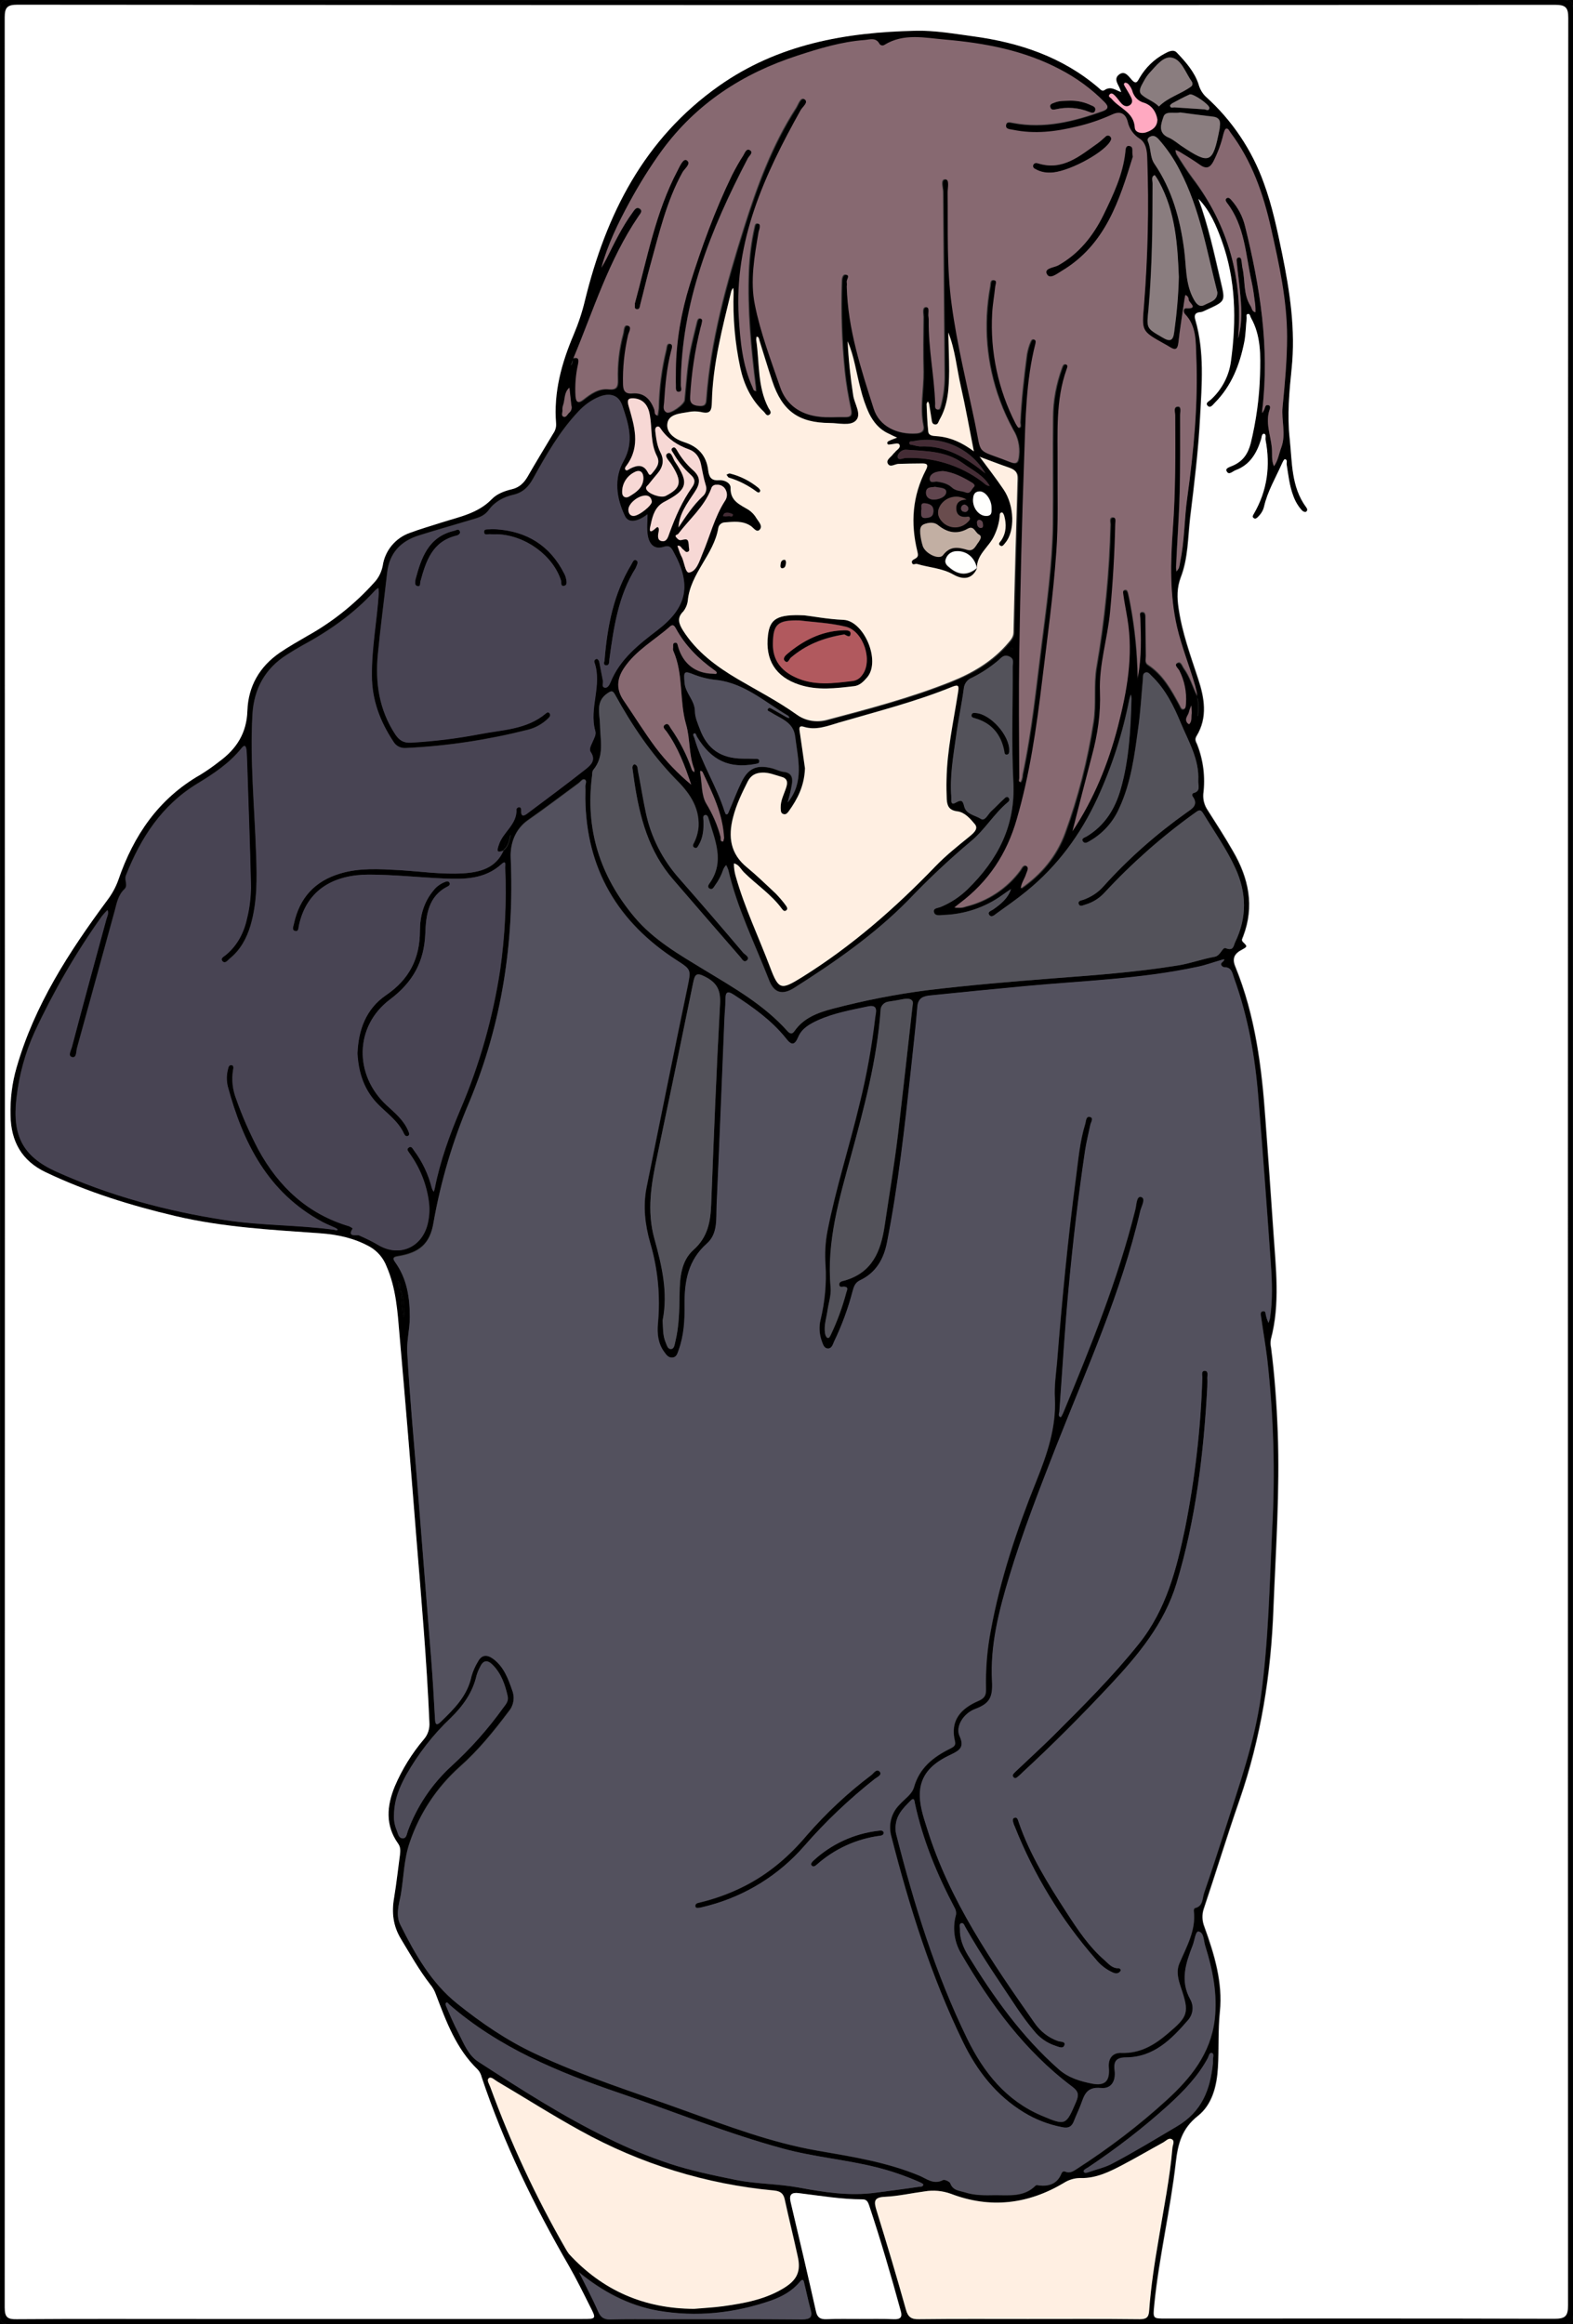 <?xml version="1.0" encoding="utf-8"?>
<!-- Generator: Adobe Illustrator 24.1.0, SVG Export Plug-In . SVG Version: 6.00 Build 0)  -->
<svg version="1.1" baseProfile="tiny" id="图层_1"
	 xmlns="http://www.w3.org/2000/svg" xmlns:xlink="http://www.w3.org/1999/xlink" x="0px" y="0px" viewBox="0 0 731.2 1080.2"
	 xml:space="preserve">
<rect x="0" y="0" width="731.2" height="1080.2" fill="#333333" stroke="none"/>
<g>
	<path d="M731.1,540.1c0,178.5,0,357,0.1,535.5c0,3.7-0.8,4.6-4.6,4.6c-240.7-0.1-481.3-0.1-722,0c-3.7,0-4.6-0.8-4.6-4.6
		c0.1-357,0.1-714,0-1071C0,0.8,0.8,0,4.6,0c240.7,0.1,481.3,0.1,722,0c3.7,0,4.6,0.8,4.6,4.6C731.1,183.1,731,361.6,731.1,540.1z
		 M454.1,211.2c-0.4-0.4-0.9-0.8-1.3-1.1c-2-10.2-3.8-20.4-6.1-30.5c-1.9-8.3-2.6-16.9-5.8-24.9c-0.1-0.5-0.5-1,0.2-1.4l-0.2,1.3
		c0.1,6,0.4,12,0.4,18c-0.1,7.8-0.4,15.7-4.5,22.7c-0.5,0.8-0.7,2.1-1.9,2c-1.6-0.1-1.6-1.4-1.8-2.6c-0.4-2.3-0.7-4.6-1.1-6.9
		c-0.1-0.4-0.3-0.8-0.6-1.2c-0.2,0.4-0.6,0.8-0.6,1.2c0.2,4.3,0.3,8.7,0.8,12.9c0.2,1.8,2.2,1.9,3.6,2c6.7,0.4,12.5,3.3,17.8,7.2
		L454.1,211.2c0.4,0.3,0.8,0.6,1.2,1c3.7,5.1,7.6,10.1,11.2,15.3c5.1,7.5,5.4,19.4,0.8,24.8c-0.6,0.7-1.3,2-2.3,1.3
		c-1.3-0.8-0.1-1.7,0.4-2.4c2.4-3.6,2.5-7.5,1.4-11.5c-0.2-0.6-0.6-1.5-1-1.5c-1.1-0.1-1.1,1.1-1.1,1.8c-0.3,3.2-1.2,6.2-2.6,9.1
		c-2.4,5.2-8.2,8.7-8,15.3c-1-5.2-5.1-8.4-10-7.9c-2,0.2-3.7,1.5-4.4,3.4c-0.9,2.2,0.6,3.3,2.1,4.5c4.2,3.3,8.3,3.3,12.4-0.1
		c-2.1,4.5-5.9,5.6-11,2.7c-5.3-3-11.3-3.2-16.9-4.9c-0.7-0.2-1.8,0.7-2.2-0.3c-0.6-1.3,0.7-1.7,1.5-2.2c1.6-0.9,1.2-2,0.9-3.4
		c-3.2-13.1-2.3-25.7,4-37.8c1.3-2.5,0.4-3-1.7-3c-3.7,0-7.3,0.1-11,0.2c-1.7,0-3.9,1.9-5-0.1c-1-1.8,1.5-3,2.5-4.5
		c0.2-0.3,0.5-0.5,0.7-0.7c0.8-1.2,2.9-2,2.2-3.6c-0.5-1.1-2.5-0.3-3.8-0.2c-0.7,0-1.8,0.6-1.9-0.7c0-0.3,0.5-0.8,0.9-0.9
		c1.2-0.6,2.5-1,3.7-1.5c-1.3-0.6-2.7-1.2-4-1.9c-4.2-1.9-6.9-5.2-8.9-9.1c-1.8-3.8-3.1-7.7-4.1-11.8c-2-7.3-2.9-15-6-22
		c0-0.3-0.6-0.8,0.3-0.9l-0.3,0.8c0.4,8.5,1.3,16.9,2.6,25.3c0.6,4,4.1,8.8,1.2,11.7c-2.6,2.6-7.9,1.1-12.1,1.1
		c-14.5-0.1-22.1-5.6-26.7-19.4c-2.1-6.3-4-12.7-6-19c-0.2-0.7-0.2-1.7-1.3-1.7c-0.1,0.5-0.2,0.9-0.2,1.4
		c1.6,10.6,0.5,21.7,5.7,31.7c0.5,0.9,1.7,2.1,0.5,3.1c-1.4,1-1.9-0.7-2.7-1.4c-5.9-5.6-9.2-12.6-10.9-20.4
		c-2.5-11.6-3.5-23.4-3.1-35.2c0-0.6-0.1-1.3-0.2-1.9c-0.4,0.5-0.7,1-0.9,1.6c-4.1,17-8.6,33.9-9,51.5c-0.1,3.8-0.6,5.7-5,4.6
		c-2-0.4-4-0.4-5.9,0c-3.9,0.7-9.2,0.9-9.8,5.4c-0.6,4.4,3.7,7.3,7.8,8.6c6.6,2.1,10.4,6.3,11.2,13.2c0.4,3.1,1.5,4.8,5,4.5
		c2.5-0.2,5.4,1.2,5.4,3.5c-0.2,6.2,4.3,7.8,8.4,10.3c1.5,1,2.8,2.4,3.7,4c1,1.6,3.1,3.6,1.3,5.3c-1.4,1.3-2.8-1.1-4.1-1.9
		c-3.8-2.5-8-1.9-12.1-1.6c-1.4,0.1-2.6,1.1-2.9,2.5c-2,12.4-13,21.1-14.2,33.9c-0.2,1.8-1,3.6-2.1,5c-2.7,3.2-1.7,6,0.2,9
		c6.3,10,15.5,16.8,25.5,22.7c9.2,5.4,18.7,10.3,27.4,16.5c4.1,3,9.4,3.8,14.3,2.4c19.3-5.1,38.6-10.2,57.2-17.6
		c10.3-4.1,19.7-9.6,27-18.3c1.2-1.4,2.3-2.7,2.3-4.8c0.5-23.8,1.2-47.6,1.9-71.4c0.1-2.9-1.3-4.1-3.7-5c-4.7-1.6-9.4-3.4-14-5.2
		C454.9,211.9,454.5,211.5,454.1,211.2z M461.3,227.1l-1.2-1.1c-2.9-5.2-8.2-7.5-12.7-10.8c-7.9-5.7-17.2-5.5-26.3-6.2
		c-2-0.1-3.9,1.8-3.9,3.2c0.1,2,2.4,0.7,3.6,0.6c12.7-0.5,25.3,3.3,35.5,10.9c1.2,0.8,2.1,2.2,3.8,2.1l1.2,1.1l0.8,1.2l0.3,0.1H462
		C461.9,227.9,461.6,227.5,461.3,227.1z M471.1,412c-0.3,0.4-0.7,0.7-1,1.1c-1.4,0.9-2.8,1.8-4.1,2.8c-8,5.8-17.6,9-27.5,9.3
		c-1.6,0.1-3.9,0.6-4.3-1.4c-0.4-1.9,2-1.8,3.3-2.4c4.6-1.9,8.8-4.7,12.4-8.2c14-13.7,22.3-29.5,21.2-49.9
		c-0.9-17.8-0.2-35.6-0.3-53.5c0-1.6,0.9-3.6-1.5-4.7c-2.5-1.2-3.7,0.4-5.1,1.7c-3.8,3.2-8,6-12.5,8.2c-2,0.8-3.4,2.7-3.6,4.9
		c-1,7.4-2.6,14.8-3.6,22.2c-1.3,9.4-3,18.8-2.2,28.3c0.1,1.2-0.6,4.2,2.2,2.5c2.8-1.6,3.2-0.5,3.8,1.9c1,3.7,5.1,4,7.7,5.7
		c1.9,1.3,3.3-2.1,4.8-3.5c2.1-1.9,4-4,6.1-5.9c0.5-0.5,1.4-1.3,2.1-0.3c0.6,0.9,0.1,1.6-0.6,2.1c-6.4,5.4-10.7,12.9-17.1,18.1
		c-10.2,8.6-19.9,17.7-29.1,27.4c-15.8,16-34.1,28.7-53,40.7c-5.4,3.4-9.3,2.4-11.6-3.5c-6.6-17-14.9-33.5-19-51.4
		c-0.3-0.8-0.6-1.5-1-2.2c-0.5,0.6-1,1.2-1.3,2c-0.9,2.7-2.2,5.2-3.9,7.5c-0.6,0.9-1.3,2.3-2.7,1.3c-1-0.8-0.1-1.9,0.4-2.6
		c6.9-10,2.3-19.8-0.6-29.6c-0.2-0.8-0.7-2.3-1.9-1.8c-1,0.4-0.5,1.8-0.5,2.7c0.1,3.9-0.1,7.7-2.2,11.1c-0.5,0.8-0.9,2-2.2,1.2
		c-0.9-0.6-0.4-1.5,0-2.2c1.2-2.4,1.9-5,2.1-7.6c0.4-9.4-4.8-16.2-10.9-22.2C302.6,350.2,293.7,337,286,323c-1.2-2.2-1.8-2-3.6-0.8
		c-5.7,3.8-3.6,9.5-3.5,14.5c0.1,7.2,2.2,14.7-3.1,21.1c-0.6,0.7-0.5,1.9-0.6,2.9c-3.2,24.7,3.7,46.4,19.6,65.4
		c9,10.8,21,17.6,32.8,24.8c13.7,8.3,27.6,16.2,38.4,28.3c1.4,1.5,2.3,1.5,3.4-0.1c4.3-6.1,10.9-8.5,17.8-10.3
		c14.5-3.8,29.2-6.7,44.1-8.6c19-2.3,38.1-3.9,57.2-5.4c19.7-1.5,39.5-2.9,59.1-6.1c5.7-0.9,11.3-3,17-4c2.9-0.5,3.6-4.7,5.2-4
		c3.7,1.5,3.6-1.3,4.4-2.9c5.5-11.4,5.3-22.8,0.1-34.2c-4.1-9-9.8-17-14.9-25.4c-1.4-2.4-2.3-1.6-4.1-0.3
		c-15.2,10.9-29.2,23.3-41.9,37c-2.4,2.6-5.4,4.5-8.8,5.5c-1.1,0.3-2.5,1.2-3.1-0.1c-0.7-1.6,1.1-1.8,2.1-2.1
		c3.6-1.3,6.9-3.4,9.4-6.3c11.6-12.9,24.7-24.4,38.8-34.4c2.3-1.6,5.4-3.4,2.7-7.2c-0.5-0.6-0.3-1.6,0.3-1.7
		c3.5-0.9,2.1-3.6,2.2-5.7c0.5-9.9-4.6-18.2-8.2-26.9c-3.3-8-7.2-15.8-13.6-21.9c-0.8-0.8-1.6-2-2.9-1.5c-1.3,0.5-1,2-1.1,3.1
		c-0.7,7.6-1.1,15.3-2.2,22.9c-1.7,12.5-3.3,25.1-8.7,36.8c-2.8,6.5-7.6,11.9-13.7,15.4c-1,0.6-2.3,1.5-3.2,0.4
		c-1.1-1.5,0.7-1.9,1.6-2.4c8.5-5.1,13.3-12.9,15.9-22.1c3.9-13.7,4.6-27.8,5-42c0-0.7-0.1-1.3-0.3-1.9c-0.3,0.7-0.5,1.5-0.7,2.2
		c-3.1,15.9-8.1,31.3-14.8,45.9c-7.8,16.9-18.5,31.5-33,43.3c-4.5,3.7-9.3,7-14,10.4c-0.9,0.7-2.4,2.1-3.4,0.5
		c-0.8-1.3,1-1.8,1.9-2.4c3.6-2.5,6.9-5.2,8.3-9.6C470.4,412.8,470.8,412.4,471.1,412c0.3-0.3,0.4-0.2,0.3,0.2L471.1,412z M497,389
		c0.4-0.7,0.7-1.4,1.1-2c10.1-15.1,16.9-31.7,21.4-49.1c4.2-16.3,7.2-32.8,4.4-49.8c-0.6-3.8-1.4-7.5-1.9-11.3
		c-0.1-0.8-0.5-2.2,0.9-2.3c1-0.1,1.2,1,1.4,1.8c0.4,1.6,0.7,3.3,1,4.9c2.1,11.1,3.2,22.4,3.4,33.7c0,0.7,0.1,1.3,0.1,2
		c-0.1-0.7-0.1-1.5,0-2.2c1.7-8.9,1.4-17.9,1.1-26.9c0-1.1-0.7-2.8,0.7-3c1.9-0.2,1.7,1.8,1.7,2.9c0.1,5.8,0.1,11.7,0.2,17.5
		c0,1.4-0.6,3.1,1,4.1c7,4.6,10.8,11.6,14.6,18.6c0.5,0.8,0.7,2.2,1.9,2c1.1-0.2,1-1.5,1.1-2.5c0.4-5.3-0.7-10.7-3.1-15.4
		c-0.6-1.1-2.7-2.6-0.8-3.6c1.6-0.9,2.2,1.5,3,2.6c2.9,3.9,4.1,8.7,6.3,12.9c0,2.9,0.1,5.9,0.1,8.8c0.1,0,0.2,0,0.3,0
		c0.3-2.9,0.6-5.8-0.4-8.7c-0.3-1.6-0.6-3.3-1-4.9c-2.6-9.1-6.2-17.9-8.4-27.2c-3.5-15.1-3.1-30.3-2-45.7
		c1.3-17.6,1.2-35.3,1.1-52.9c0-1.5-1-4,1.3-4.1c1.7,0,1,2.4,1,3.8c0,12,0.1,24-0.2,36c-0.3,11.6-1.2,23.3-1.7,34.9
		c0,0.6,0.1,1.3,0.2,1.9c0.4-0.4,0.8-1,1.1-1.5c0.3-1,0.5-1.9,0.6-2.9c2.1-9.8,1.9-19.9,3.3-29.7c3-21.8,5.1-43.7,4.2-65.7
		c-0.3-6.8,0.2-14.1-5.2-19.7c-0.8-0.8-1-2.8,0.5-2.8c6,0.3,1.3-2.5,1.2-3.8c0-1-0.6-2-1.6-2.3c-0.2,0.9-0.4,1.9-0.5,2.8
		c-0.9,6.4-2,12.8-2.7,19.3c-0.4,3.4-1.6,3.6-4.1,2c-0.8-0.5-1.7-1-2.6-1.5c-10.6-5.9-10.3-5.9-9.3-18c1.8-22.6,2.3-45.3,1.5-67.9
		c-0.1-3.4-0.4-7.4-3.6-9.4c-2.8-1.8-4.8-4.6-5.5-7.9c-1-3.7-3.4-5.1-7.2-3.3c-5.3,2.4-10.8,4.3-16.5,5.6
		c-9.8,2.4-19.6,3.6-29.7,1.5c-1.4-0.3-3.5-0.2-3.1-2.3c0.3-1.8,2.1-1.1,3.4-0.9c14.4,2.7,28.1-0.7,41.5-5.5c2.6-1,2.9-2,0.9-4.1
		c-6.1-6.2-13.1-11.3-20.8-15.3c-16.7-8.8-34.8-12.2-53.3-13.8c-9.5-0.8-19.2-3.1-28.2,2.4c-0.7,0.5-1.6,0.4-2.2-0.2l-0.1-0.1
		c-1.7-3.3-4.6-2.1-7.1-1.9c-10.7,0.8-20.9,3.9-31,7.2c-25.6,8.3-47.1,22.3-63.1,44.1C302,77.9,297,86,292.5,94.3
		c-5.3,9.8-10.2,19.8-13.1,30.7l-0.1,0.3l0.1-0.5c0.8-1.4,1.7-2.8,2.4-4.3c3.7-7.4,7.3-14.9,12.2-21.6c0.8-1.1,1.8-3,3.5-1.6
		c1.3,1.1-0.2,2.4-0.8,3.4c-13.8,20.3-20.9,43.7-30.3,66.1c-0.4,1-0.7,2-1.1,3.1c0.1,0.1,0.2,0.2,0.3,0.3c0,0-0.1,0.2-0.2,0.3
		l-0.1-0.6c1-0.8,1-2,0.9-3.1c2.3-0.6,3.5-0.4,2.9,2.6c-1.1,4.9-1.5,9.9-1.2,14.9c0.3,2.9,1.1,3.5,3.6,1.6c3.4-2.7,7.1-5.3,11.7-4.8
		c3.9,0.4,4.4-1.3,4.3-4.5c-0.2-7.2,0.6-14.3,2.5-21.3c0.4-1.5,0.2-4.3,2.1-3.8c2.3,0.6,0.5,3.1,0.2,4.6c-1.7,7.5-2.5,15.1-2.3,22.8
		c0.1,2.7,0.8,4.4,4.1,4.1c5.6-0.5,8.6,2.7,10.4,7.5c0.4,1-0.2,2.5,1.5,2.8c0.2-1.1,0.4-2.2,0.5-3.3c0.2-9.2,1.3-18.3,3.5-27.2
		c0.3-1.1,0.1-3.3,1.9-2.8c1.5,0.4,0.7,2.3,0.4,3.5c-2,7.8-2.7,15.7-3.2,23.7c-0.1,1.6-0.8,3.5,1,4.6c1.6,1,8.2-3.6,8.4-5.7
		c0.8-7.9,1.2-15.9,2.8-23.8c0.9-4.2,2-8.4,3-12.6c0.2-0.8,0.6-1.8,1.6-1.5c1.1,0.2,0.9,1.3,0.7,2c-0.1,0.8-0.4,1.6-0.6,2.4
		c-2.6,10.5-4.2,21.2-4.8,32c-0.2,3.1,1.2,4,4.1,4.2c2.4,0.2,3.2-0.6,3.3-3c2-27.4,9.3-53.7,17.5-79.7c6.1-19.4,13.1-38.5,24.2-55.7
		c1.1-1.7,2.1-5.3,4-4.1c2.2,1.4-0.9,3.5-1.8,5.2c-16.7,29.9-30.9,60.6-28.7,96.1c0.7,11.1,1.7,22.3,6.4,32.6
		c0.3,0.6,0.3,1.7,1.5,1.7c0-0.6-0.1-1.3-0.1-1.9c-2.2-17.9-3.9-35.8-3.2-53.8c0.3-6.8,1.1-13.6,2.6-20.3c0.2-0.9,0.3-2.2,1.8-1.8
		c1,0.3,0.8,1.3,0.7,2.1c-0.1,0.7-0.4,1.3-0.5,1.9c-1.9,11.2-4,22.7-1.7,33.8c2.6,13,7.4,25.6,11.7,38.1c2.8,8.3,9.3,12.8,18,13.8
		c3.9,0.5,8,0.1,12,0.2c3.1,0.1,3.4-1.2,2.8-4c-1.2-5.7-2.2-11.4-2.8-17.2c-1.4-13.8-1.8-27.6-1.4-41.4c0-1.4,0.2-3.8,1.8-3.6
		c2.5,0.3,0.3,2.3,0.6,3.6c0.1,0.7,0.1,1.3,0,2c0.5,19.7,6.6,38.2,12.5,56.7c2.6,8.3,10.9,12.1,19.8,11.5c2.5-0.2,3.8-1.3,3.2-3.8
		c-1.7-8.3,0.2-16.6,0.1-24.9c-0.2-8.5-0.1-17,0-25.5c0-1.6-0.8-4.5,1.2-4.5c2,0.1,0.8,3,1.2,4.7c0.1,0.5,0.1,1,0.1,1.5
		c-0.2,13,2.6,25.8,3,38.7c0,1-0.4,2.7,1.3,2.7c1,0,1.1-1.5,1.4-2.4c1.2-4.7,1.7-9.5,1.6-14.3c-0.2-28.2-0.5-56.3-0.7-84.5
		c0-2-1.4-5.8,1-5.8c2.2,0,1.2,3.9,1.2,6.1c0.2,17.5-0.5,35,1.9,52.4c2.5,18.5,7,36.6,10.8,54.8c3.3,15.7,0.1,11.7,16,18
		c3.4,1.4,4.1,0.3,4.4-3.1c0.4-4.1-0.5-8.3-2.7-11.8c-2.4-4.4-4.5-8.9-6.2-13.6c-6.3-17-7.8-35.3-4.5-53.1c0.2-1.2-0.1-3.2,1.9-2.8
		c1.5,0.3,0.6,2,0.5,3.1c-0.4,4.1-1.2,8.2-1.4,12.4c-1,17.7,2.8,35.4,10.9,51.2c0.4,0.7,1.1,1.9,1.4,1.9c1.3-0.3,0.7-1.6,0.7-2.5
		c0.5-10.6,1.7-21.2,3.1-31.8c0.4-2,0.9-3.9,1.7-5.7c0.3-0.8,0.9-1.5,1.9-0.9c0.7,0.4,0.5,1.1,0.4,1.8c-4.4,17.2-4.6,35-5.2,52.5
		c-1.1,30.3-1.8,60.6-2.3,90.9c-0.3,19.5-0.1,39,0,58.5c0,0.6-0.6,1.6,0.5,1.9c0.3-0.5,0.6-1.1,0.7-1.7c0.2-0.6,0.2-1.3,0.3-2
		c4.3-20.2,6.3-40.8,8.9-61.2c2.3-18.2,4.8-36.3,5.1-54.7c0.2-16.7-0.1-33.3,0.1-50c0-7.8,1.5-15.6,4.2-23c0.3-0.8,0.7-2.1,2-1.5
		c0.9,0.4,0.5,1.4,0.2,2.2c-5.2,14.5-4.1,29.5-4.2,44.5c-0.1,13.5,0.4,27-0.6,40.5c-1.4,20.1-4.2,40.1-6.6,60
		c-2.6,21.6-5.7,43.2-11.8,64.2c-4.6,16-13.1,28.9-26.4,38.9c-0.9,0.7-1.8,1.4-2.6,2.1c1.1,0,2.3,0.1,3.4,0c0.7-0.1,1.3-0.3,1.9-0.5
		c10.1-2.5,19.1-8.4,25.3-16.8c0.7-1,1.4-2.9,2.9-2c1.3,0.8,0.3,2.4-0.1,3.6c-0.7,2.4-2.4,4.4-2.5,7l-0.3,0.1l0.2-0.2
		c9.5-6.5,16.7-15.1,20.6-25.8c6.1-16.7,10.5-34,13.2-51.6c1.3-8.3,0-17.1,1.4-25.4c3.8-22,6-44.2,6.5-66.5c0-1.1-0.7-3.2,1.2-3.2
		c1.7,0.1,1.1,2.1,1.1,3.3c-0.3,13.6-1.1,27.3-2.4,40.8c-1.2,12.4-5.2,24.5-4.7,37c0.4,10.1-1.1,19.9-3.7,29.6
		c-3.2,11.9-6.1,23.8-9.2,35.7C497.8,387.8,497.4,388.4,497,389v0.3V389z M347.1,239.2c0.3-0.3,0.4-0.2,0.3,0.1L347.1,239.2
		c-0.7-0.3-1.3-0.6-2-0.9L344,237c-1.1-0.2-2.2-0.5-3.3-0.7l-0.6-0.5c0.2,0.1,0.4,0.3,0.7,0.4c1.1,0.2,2.2,0.4,3.3,0.6
		c0.4,0.4,0.8,0.9,1.2,1.3C345.9,238.5,346.5,238.9,347.1,239.2z M185,595.4L185,595.4c0.4,1.2-0.1,2.7,1.1,3.7
		c0.4,3.9,0.8,7.9,1.2,11.8c0.1,0.4,0.2,0.8,0.4,1.2c0.1-0.5,0.2-1,0.2-1.4c-0.1-3.9-0.1-7.9-1.9-11.5
		C186.1,597.8,186.2,596.4,185,595.4L185,595.4z M237.2,388.2c-1.9,1.9-3,4.4-3.1,7c-3.3,1.3-3.2,0.1-2.3-2.6
		c1.9-6,8.6-9.5,8.2-16.6c0-0.3,0.6-0.8,1-0.9c1.2-0.1,1.2,0.9,1.2,1.7c-0.1,2.2,0.7,2.8,2.6,1.4c9.2-6.9,18.4-13.7,27.4-20.8
		c2.4-1.9,4.9-4.2,2.3-8c-0.9-1.4,0.3-3.2,0.9-4.7c0.7-1.7,1.8-3.3,1.2-5.2c-2.9-10.5,3.3-21.1-0.3-31.6c-0.3-0.6,0-1.4,0.6-1.6
		c0.2-0.1,0.3-0.1,0.5-0.1c0.4,0,1,0.8,1.1,1.4c0.6,2.9,1.1,5.9,1.7,8.8c0.2,1.1-0.7,2.7,0.7,3.1c1.5,0.4,2.3-1.3,2.8-2.4
		c4.4-10.9,13.2-17.7,22.1-24.5c13.7-10.6,15.6-21,7.2-36.2c-1-1.9-1.8-3.2-4.5-2.3c-4.7,1.5-6.9-1.6-7.5-5.6
		c-0.5-3.1-0.1-6.3-0.1-9.4l0.1-0.2l-0.1,0.1c-4.7,3.6-8.8,4.1-10.4,0.9c-4.1-8.4-5.3-17.6-0.7-25.7c5.1-9.2,2.2-17.4-0.6-25.8
		c-1.7-4.9-5.7-6-10.6-4.1c-3.7,1.5-7,3.9-9.7,6.8c-8.8,9.3-15,20.2-21.1,31.2c-2.1,3.9-4.8,6.6-9.2,7.6c-4.5,1-8.7,3.3-11.3,6.9
		c-1.9,2.6-4.1,3.5-6.8,4.3c-8.6,2.6-17.2,5-25.8,7.7s-13.8,8.3-14.8,17.5c-1.4,12.6-3.1,25.1-4.3,37.7c-1.3,13.3,0.6,25.9,8.1,37.3
		c1.9,2.8,3.9,4,7.3,3.8c10.6-0.6,21.2-1.9,31.7-3.9c10.7-2.1,22-2.1,31-9.7c0.5-0.5,1.2-0.7,1.7,0c0.6,0.9,0.1,1.6-0.5,2.2
		c-2.6,2.6-5.9,4.5-9.5,5.4c-18.6,4.7-37.5,7.6-56.7,8.5c-2.4,0.2-4.7-0.9-5.9-3c-6.2-9.4-10-19.3-10-30.8
		c-0.1-12.9,2.4-25.5,3.2-38.3c0-0.8-0.1-1.6-0.2-2.3c-0.6,0.4-1.3,0.9-1.8,1.5c-9.7,10.6-21.2,18.6-33.8,25.4
		c-2.3,1.3-4.6,2.7-6.8,4.1c-10.2,6.4-15.4,15.9-16.1,27.8c-1.2,21.7,1,43.2,1.7,64.9c0.4,11.2,0.6,22.3-2.6,33.2
		c-1.8,6-4.7,11.4-9.7,15.4c-0.9,0.8-2.1,2.5-3.3,1.2c-1.3-1.4,0.7-2.2,1.6-3c5.5-4.6,8.5-10.7,9.9-17.5c1.1-4.5,1.6-9.2,1.7-13.8
		c-0.4-19.5-1.2-38.9-1.8-58.4c-0.1-1.8-0.1-3.7-0.3-5.5c-0.2-1.5-0.6-2.9-2.3-0.8c-5.6,7-13,11.9-20.6,16.5
		c-16.4,10-26.2,25.1-33.1,42.6c-0.9,2.3,1.2,4.7-0.8,6.5c-2.8,2.7-3.5,6.4-4.4,9.9c-5.9,21.3-11.7,42.7-17.6,64
		c-0.4,1.6-0.1,4.7-2.4,4c-1.9-0.6-0.3-3.2,0.1-4.8c5.2-19.8,10.6-39.5,16-59.3c0.4-1.4,1.2-2.7,0.5-4.2c-0.9,0.9-1.8,1.9-2.6,2.9
		c-12.1,17-22.5,35-31.3,53.9c-4.4,9.7-7.2,20.1-8.4,30.7c-2,17.3,2.9,26.9,18.1,33.9c25.2,11.4,51.6,18.5,78.9,22.7
		c16.8,2.6,33.9,2.2,50.7,4.5c0.5,0.1,1.2,0.6,1.6-0.1c-0.3-0.4-0.7-0.6-1.1-0.8c-1.9-0.9-4-1.7-5.9-2.7
		c-25.4-13.6-37-36.8-44.1-63.1c-0.6-2.6-0.6-5.3,0.1-7.9c0.2-1,0.5-2.2,1.8-1.9c0.9,0.2,0.8,1.4,0.6,2.2c-0.8,4.6-0.2,9.4,1.5,13.7
		c2.8,8,6.3,15.8,10.2,23.3c9.5,17.4,23,30,42.3,35.7c0.6,0.3,1.1,0.6,1.6,1c-2.7,4.4,2,2.9,3.1,3.3c3.2,1.4,6.3,2.9,9.3,4.7
		c9.4,5.3,19.5,1,22.4-9.4c0.9-3.4,1.2-6.9,0.8-10.4c-1-8.3-4.1-16.2-9-23c-0.5-0.8-1.6-1.8-0.6-2.6c1.4-1.2,2,0.4,2.6,1.2
		c3.9,5.2,6.7,11.1,8.3,17.5c0.2,0.6,0.5,1.2,0.9,1.7c0.2-0.6,0.4-1.2,0.5-1.8c2.5-12.6,6.9-24.7,11.9-36.5
		c8.9-20.8,15.1-42.7,18.5-65.1c2.2-15.7,3-31.5,2.3-47.3c0-0.9,0.6-3.7-1.7-1.6c-7.8,7.1-17.3,7.1-26.8,6.7
		c-11.6-0.5-23.3-1.8-34.9-1.8c-15.5,0-28.8,6.4-32.5,23.7c-0.2,1-0.1,2.9-1.7,2.5c-1.8-0.4-0.8-2.2-0.6-3.4
		c2.6-12,9.7-19.8,21.5-23.3c8.9-2.7,18.1-2.1,27.3-1.6c10,0.6,19.9,2.1,29.9,1.5c7.9-0.5,15.2-2.4,18.8-10.7c2.3-1.8,2.6-4.5,3.2-7
		L237.2,388.2z M336.1,239.9c0.8,0.1,1.6,0.1,2.4,0c0.8-0.2,2.1,0.8,2.1-0.8c0-0.2-1.4-0.7-2.1-0.8
		C337.3,238.2,336.3,238.4,336.1,239.9L336.1,239.9z M458.1,220l-0.2,0.4L458.1,220c-6.7-11.6-20.2-17.7-33.5-15
		c-0.7,0.2-1.9-0.2-1.9,0.9c0,1,1.2,0.8,2,1c0.9,0.3,1.9,0.5,2.9,0.6C439.8,206.9,449.2,212.9,458.1,220z M449.1,232.2h0.3H449.1
		c-3.9-2.5-9-1.5-11.7,2.2c-2.3,3.3-1.5,6.3,1.4,8.8c3.3,2.6,7.9,2.4,10.9-0.5c0.6-0.6,1.4-1.2,1.1-2.1c-0.3-0.8-1.1-0.5-1.7-0.4
		c-2.9,0.2-4.6-1.2-4.6-4C444.4,233.5,446.4,232.3,449.1,232.2L449.1,232.2z M315.4,245.4c3.4-5.1,6.8-10.3,11.3-14.6
		c1.6-1.3,2.1-3.5,1.4-5.4c-1-3.2-1.5-6.5-2.2-9.7c-0.7-3.1-2.4-5.6-5.4-6.7c-5.3-1.9-9.8-4.7-13.1-9.4c-0.4-0.6-0.9-1.6-1.9-1.2
		c-0.9,0.4-0.9,1.4-0.8,2.2c0.4,3.3,0.8,6.6,2.3,9.6c2,3.7,1.3,7-1.4,10.1c-1.4,1.6-2.7,3.3-4.1,5c-0.5,0.6-1.4,1.1-1,2.1
		c0.8,2.2,6.7,4.3,9,3.2c7.3-3.7,7.8-6.7,2.7-14.7c-1-1.6-3.6-3.9-1.9-5c1.9-1.2,2.5,2.2,3.5,3.7c6.7,9.9,5.9,13.1-4.7,18.6
		c-4.5,2.3-5.6,6.4-6.5,10.6c-0.2,1.1-1.7,5.5,2.4,1.7c1.2-1.2,1.5,0.5,1.3,1.4c-0.5,1.9-0.9,4.1,1.3,4.6c2.5,0.5,3-2.2,3.7-4
		c2.7-7.4,5.8-14.5,10.4-21c1.7-2.4,1.4-4.1-0.8-6c-3.1-2.8-5.7-6.1-7.8-9.7c-0.4-0.8-1.6-1.8-0.5-2.6s1.7,0.5,2.2,1.3
		c1.9,3.3,4.3,6.3,7.2,8.9c3.8,3.3,3.6,6.3,0.9,10.3C319.6,233.9,315.7,238.9,315.4,245.4l-0.2-0.1L315.4,245.4z M269.1,1056
		c-0.2,0.4-0.3,0.4-0.3,0l0.4,0.1c3,6.1,6.2,12.1,9,18.4c1.2,2.7,2.8,3.6,5.7,3.5c7.5-0.2,15-0.1,22.5-0.1c22.1,0,44.3-0.1,66.4,0.1
		c4,0,5.1-1.1,4-4.8c-1.1-3.8-1.9-7.7-2.8-11.6c-0.3-1.4-0.5-3-2.3-0.8c-3.5,4.2-8.2,6.7-13.2,8.5c-17.1,5.9-34.6,7.8-52.6,4.7
		C291.9,1071.3,279.9,1064.8,269.1,1056L269.1,1056z M321.3,364.7L321.3,364.7c-2.8-8.6-6-17.2-11.5-24.7c-0.6-0.8-2.1-2-0.8-3
		c1.7-1.3,2.2,0.8,2.9,1.7c4.1,5.9,7.4,12.3,9.7,19.1c0.2,0.5,0.7,0.8,1.1,1.2c0.1-0.5,0.1-1,0-1.5c-2.6-6.7-1.8-14-3.8-20.8
		c-3.2-11.2-1.1-23.2-5.9-34.1c-0.2-0.5-0.2-1-0.1-1.5c0.1-0.9-0.4-2.2,1-2.3c1-0.1,1.1,1,1.3,1.8c2.3,8,8.1,12.5,16.3,12.6
		c0.6,0,1.5,0.4,1.7-0.4c0.1-0.3-0.7-1-1.2-1.3c-7.3-5.2-13.5-11.4-17.8-19.3c-0.6-1.1-1.3-2.2-2.6-1c-7.2,6.4-15.9,11.1-21.4,19.3
		c-3.5,5.2-3.7,10.1-0.2,15.2c5,7.3,9.6,14.8,14.9,21.9C309.7,353.9,315.2,359.6,321.3,364.7z M366.2,373c7.8-9.5,4.8-20.1,3.5-30.6
		c-0.8-6.9-6.8-8.4-11.4-11.4c-0.6-0.4-1.9-0.6-1.2-1.6c0.5-0.8,1.5-0.1,2.2,0.3c2.2,1.2,4.3,2.5,6.5,3.7c0.4,0.2,0.9,0.3,1.3,0.3
		c-0.3-0.4-0.4-0.9-0.8-1.1c-10.5-6.2-19.7-14.7-32.5-16.5c-3.6-0.3-7.2-1.1-10.7-2.4c-5.1-2.1-5.3-1.8-4.8,3.7
		c0.4,4.8,4.7,8,4.8,13.1c0,2.7,1.2,5.5,2.2,8.1c3.5,9.6,9.9,13.9,20.1,14c1.8,0,3.7,0,5.5,0.1c0.9,0,2.3-0.2,2.1,1.3
		c-0.1,1-1.2,0.9-2,1.1c-12,2.2-20.3-1.7-26.9-12.6c-0.4-0.6-0.5-2-1.4-1.6s0,1.5,0.2,2.2c3.4,11.9,10.3,22.3,14,34.1
		c0.2,0.5,0.1,1.6,1,1.3c0.4-0.1,0.6-1,0.9-1.6c1.9-4.4,3.6-9,5.7-13.3c3.2-6.6,7.3-8.3,14.5-6.4c1.8,0.5,3.4,1.4,5.2,1.6
		c3.7,0.4,4.3,2.8,3.8,5.7C367.7,367.3,366.9,370.2,366.2,373v0.3V373z M556.9,92.5L556.9,92.5c4.5,12.3,7.2,25.2,10.2,37.9
		c2.4,10.3,2.6,9.4-8.2,14.4c-0.5,0.2-1,0.3-1.5,0.3c-2.3,0.3-2.6,1.6-2,3.6c4.3,14.9,3,30,2.2,45.1c-0.8,15.6-2.7,31.1-4.6,46.6
		c-1.1,9.4-0.9,19-4.4,28c-1.8,4.8-1.7,9.4-1,14.2c1.6,11.3,5.5,21.9,9,32.6c3,9,4.7,18.2-0.7,27c-0.9,1.5-0.2,2.6,0.3,3.7
		c2.9,7.3,3.9,15.3,2.9,23.1c-0.2,2.6,0.5,5.3,2,7.5c4,6.3,8.1,12.6,11.8,19.1c7.3,12.5,10.1,25.6,4.7,39.7c-0.3,0.9-1,1.6,0,2.6
		c2,1.9,2,2.1-0.4,3.4c-3.5,1.8-4.9,4-3.2,8c9.3,22.8,12.3,46.9,14,71.2c1.3,17.4,2.5,34.9,3.7,52.3c1.1,16.6,3.2,33.2-1.2,49.7
		c-0.2,1.3-0.2,2.6,0.1,3.9c1.7,13.1,2.6,26.2,3.1,39.3c1,27.3-0.9,54.6-2,81.9c-1.1,30.4-5.8,60.2-15.8,89.1
		c-5.8,16.7-10.9,33.5-16.5,50.2c-1,2.8-0.9,5.8,0.2,8.6c4.6,12.7,8.6,25.8,7.2,39.5c-0.9,8.7-0.4,17.3-0.9,25.9
		c-0.5,8.5-2.6,17.2-9.3,22.5c-7.5,5.9-9.3,13-10.3,21.7c-2.5,22.1-7.8,43.9-10,66.1c-0.6,6.5-0.8,6.4,5.5,6.4
		c60.2,0,120.3-0.1,180.5,0.1c5,0,6.3-1.2,6.3-6.3c-0.1-354.5-0.1-708.9,0-1063.4c0-4.8-1.2-6-6-6C484.6,2.4,246.3,2.4,8,2.2
		C3.4,2.2,2.2,3.5,2.2,8c0.1,354.8,0.1,709.6,0,1064.4c0,4.4,1.1,5.6,5.5,5.5c28.2-0.2,56.3-0.1,84.5-0.1c59.5,0,119,0,178.5,0
		c6.5,0,6.6,0,3.5-6c-3.1-6.2-6.2-12.5-9.7-18.6c-16.2-28-30.3-57-40.6-87.8c-0.3-1.3-0.9-2.5-1.8-3.5c-10.1-9.7-14.7-22.4-19.5-35
		c-0.6-1.7-1.5-3.3-2.7-4.7c-5.1-6.6-9.2-13.9-13.5-21c-3.7-6.1-4.4-12.3-3.2-19.2c1.1-6.6,1.8-13.2,2.7-19.8
		c0.2-1.8,0.4-3.6-0.8-5.3c-6.1-8.5-5.3-17.6-1.6-26.6c3.4-8,8-15.4,13.6-22c1.8-2.1,2.7-4.9,2.5-7.7c-1.2-28.5-3.7-56.8-6-85.2
		c-2.5-31.7-5.1-63.4-7.9-95.1c-0.9-10.8-1.6-21.6-6-31.7c-1.5-3.9-4.3-7.2-7.9-9.2c-7.2-4-14.9-5.6-22.9-6.2
		c-22.6-1.6-45.2-2.8-67.3-8c-20.8-4.9-41.1-11.2-60.4-20.4c-11.1-5.3-16.1-14.3-16.3-26.4c-0.2-7.5,0.7-15,2.8-22.2
		c8.3-29,24.4-53.8,42.1-77.7c2.2-2.9,4-6.1,5.2-9.5c7.1-20.7,18.7-37.8,38.1-48.9c3.1-1.9,6.1-4,9-6.3c7.9-5.8,12.6-13.2,12.9-23.5
		c0.4-11.3,5.6-20.4,15-26.9c4.1-2.8,8.5-5.3,12.8-7.8c11.7-6.5,22.2-14.9,31.1-24.8c2.1-2.2,3.4-4.9,4-7.8c1-7.1,6-13.1,12.8-15.4
		c4.8-1.8,9.8-3.2,14.7-4.8c8.2-2.6,16.8-4.2,23.2-10.8c2.4-2.5,5.9-3.8,9.3-4.6c3.4-0.8,5.5-2.8,7.2-5.6c3.9-6.8,8-13.5,12-20.2
		c1-1.4,1.5-3,1.4-4.7c-1.2-14.5,2.5-28,8.1-41.2c2.2-5.2,4-10.5,5.3-16c9.8-40,27.4-75.1,62.2-99.7c27.6-19.5,59-25,91.6-25.7
		c8.9-0.2,17.9,1.4,26.8,2.6c21.3,2.9,41.2,9.5,57.9,23.7c0.9,0.7,1.8,2.1,3,1.3c3-2.1,5.3,0.2,7.9,1c0.1,0.5-0.4,1.3,0.6,1.3
		l-0.7-1.2c-0.2-0.5-0.4-0.9-0.5-1.4c-0.8-2.2-3.2-4.7-0.6-6.8c2.8-2.2,4.5,0.8,6.1,2.5c2.1,2.3,2.7,0.3,3.5-1
		c2.8-4.8,6.8-8.7,11.7-11.3c1.8-1,4.1-2.1,5.6-0.5c4.1,4.3,8.2,8.9,10.1,14.6c0.6,2.3,1.8,4.4,3.5,6C572.7,56,582,69.8,587.5,85.2
		c3.9,10.6,6.2,21.7,8.5,32.8c3.6,17.7,6.3,35.4,4.4,53.5c-1.1,10.8-2.1,21.5-0.9,32.4c1.2,11,0.6,22.4,7.7,32
		c0.6,0.8,0.7,1.6-0.2,2.1c-0.4,0.2-1.3-0.2-1.7-0.6c-1.8-1.9-3.2-4.3-4.1-6.8c-1.8-4.7-2.3-9.7-3.1-14.6c-0.1-0.9,0.5-2.2-0.8-2.5
		c-0.4-0.1-1.1,1.4-1.5,2.3c-2.9,6.5-6.6,12.7-8.2,19.7c-0.4,1.8-1.4,3.4-2.7,4.7c-0.6,0.6-1.3,1.3-2.1,0.7
		c-0.9-0.6-0.3-1.4,0.1-2.1c6.2-10.7,7.7-22.2,5.4-34.2c-0.2-1,0.5-2.8-0.8-2.9c-1.1,0-1,1.9-1.4,2.9c-2,6.3-5.2,11.6-11.7,14
		c-1.4,0.5-3.2,2.6-4.2,0.5c-0.8-1.5,1.7-2,2.9-2.6c4.6-2,7-5.4,8.3-10.4c2.5-10.3,4-20.9,4.3-31.6c0.3-9.1,0.5-18.4-4.2-26.7
		c-0.4-0.7-0.4-1.9-1.4-1.8c-1.1,0.2-0.5,1.3-0.6,2.1c-0.4,3.6-0.4,7.3-1.1,10.9c-2.1,10.6-5.9,20.4-13.7,28.3
		c-0.9,0.9-2,2.6-3.2,1.5c-1.5-1.4,0.5-2.2,1.4-3c5.1-4.7,8.4-11,9.3-17.8c2.6-19,2.3-37.9-4.3-56.1
		C565.2,104.9,562.3,98,556.9,92.5z M272.1,370.9c0-1.8,0.1-3.7,0-5.5c-0.1-1.1,0.9-2.6-0.2-3.2s-2,0.9-2.9,1.6
		c-7.8,5.7-15.5,11.6-23.4,17.1c-6.4,4.4-8.5,11.4-8.2,17.7c1.7,39.2-4.1,77-19.2,113.3c-7.7,18-13.3,36.9-16.7,56.2
		c-1.6,9.7-6.4,14-16.6,15.6c-2.2,0.4-2.5,0.9-1.2,2.7c5.5,7.7,6.8,16.4,6.8,25.6c0,5.5-1.5,11-1.2,16.3c1.1,19.6,2.9,39.2,4.5,58.8
		c2.2,28.2,4.5,56.4,6.7,84.6c0.7,9,1.2,17.9,1.7,26.9c0.1,2.1,0.4,3.6,2.7,1.4c6.3-6.1,12.4-12.1,14.3-21.2c0.7-2.4,1.7-4.7,3-6.8
		c1.7-3.2,4.1-3.4,7-1.3c5,3.7,7,9.2,8.9,14.7c1.3,3.3,0.7,7.1-1.6,9.8c-6.9,9.2-14.2,18.2-22.8,25.8c-10.6,9.5-18.6,21.5-23.2,35
		c-2.8,8-2.8,16.4-4.2,24.5c-0.8,4.7-2.4,9.7-0.1,14.2c6.8,13.6,14.3,26.9,26.4,36.6c11.1,8.9,22.9,17,35.9,23.1
		c22.6,10.7,46.5,18.1,69.9,26.6c20.2,7.3,40.3,14.9,61.5,18.6c16.1,2.8,32.2,5.3,47.4,11.6c3.4,1.4,6.7,4.4,11.1,2.1
		c0.7-0.4,3.1,0.7,3.4,1.5c1.2,3.4,4.2,3.4,6.8,4.2c4.6,1.5,9.3,1.4,14.1,1.3c6.7,0,13.3,0.9,18.6-4.3c0.6-0.6,1.1-0.3,1.8-0.2
		c4.6,0.5,8.4-0.8,10.3-5.4c0.4-1,1-1.4,1.9-1c2.2,0.9,3.8-0.3,5.5-1.4c14.7-9.5,28.7-20.1,41.6-31.9c11.2-10.2,20.4-21.6,22.3-37.3
		c1.4-11.8-0.9-23.2-4.4-34.4c-0.8-2.4-0.5-6.2-3.1-6.6c-1.4-0.2-1.8,4.1-2.7,6.4c-3.2,8.3-6,16.4-1.1,25.2c1.7,3.1,1.3,6.8-1,9.5
		c-7.7,8.9-15.9,17.3-28.9,17.4c-4.4,0-5.9,1.7-5.3,6.1c0.6,5-1.6,8.6-6.4,8.1c-7-0.7-7.8,3.8-9.5,8.2c-0.9,2.3-2,4.6-2.9,6.9
		c-1,2.8-2.5,3.8-5.7,3.1c-6.2-1.2-12.2-3.5-17.6-6.8c-13-7.9-21.9-19.4-28.4-32.8c-14.8-30.5-24.9-62.7-33.3-95.5
		c-1.5-5.3-0.1-10.9,3.8-14.8c2.3-2.6,5.7-4.7,6.7-8c2.5-9,8.9-14.1,16.8-18c1.3-0.7,2.8-1.3,2.3-3.3c-2.5-10,2.9-15.5,11.1-19
		c2.9-1.3,3.4-2.9,3.3-5.7c-0.2-9,0.5-18,2.2-26.8c4.4-24,12.1-47,21.2-69.6c5-12.5,9.3-24.9,8.6-38.6c-0.3-5.5,0.5-11,1-16.4
		c2.3-28.7,5-57.4,8.8-85.9c1.1-8.4,1.8-16.9,4.3-25c0.4-1.2,0.3-3.8,2.2-3.3c2,0.5,0.4,2.5,0.2,3.7c-0.8,3.9-1.8,7.8-2.4,11.7
		c-3.2,21.4-5.7,42.9-7.7,64.4c-1.8,19.1-2.9,38.2-4.3,57.3c-0.1,0.8-0.7,2,0.6,2.4c0.2,0.1,0.9-1.3,1.2-2
		c12.8-30.9,25.4-61.9,33.5-94.4c0.6-2.2,0.5-6.5,2.7-5.9c2.4,0.7,0.1,4.4-0.4,6.6c-8.8,37.9-24.9,73.3-39.1,109.4
		c-7.8,20-15.6,39.9-21.8,60.5c-4.8,15.8-8.9,32-8,48.5c0.4,7.4-1,10.4-7.7,12.9c-5.9,2.2-9.3,8.5-7.4,12.6c2.4,5.2,0.1,6.7-4.1,8.7
		c-7.3,3.4-13.6,8.2-14.3,17.1c-0.4,5.9,1.5,11.5,3.3,17.1c10.4,33.6,30.1,62.1,50,90.5c2.7,3.9,6.5,6.9,10.9,8.4
		c1.1,0.4,3.5,0.1,3,1.8c-0.6,2.1-2.8,0.8-4.2,0.4c-4-1.3-7.5-3.8-10.1-7.1c-2.7-3.2-5.1-6.5-7.5-10c-8.3-12.5-16.8-24.8-24.2-37.9
		c-0.5-0.8-0.8-2.2-1.9-2c-1.2,0.3-0.7,1.7-0.7,2.6c-0.2,4.5,1.5,8.6,3.7,12.3c11.9,19.4,25,37.8,42.2,53c4.5,4,10,5.6,15.6,6.7
		c6,1.1,8.2-1.3,7.7-7.4c-0.4-4.3,1.7-7.1,5.9-6.9c8.7,0.3,15.3-3.7,21.5-9c9.5-8,10.1-9.7,6.1-21.4c-1.2-3.7-2.3-7.3-0.7-11.2
		c3.3-7.8,7.8-15.4,6.7-24.4c-0.1-0.4,0.2-1.2,0.5-1.3c3.9-0.9,3.4-4.5,4.3-7.1c3.5-10.1,6.7-20.2,10-30.3
		c6.4-20.1,13.5-40.1,16.4-61.1c3.5-25.6,4-51.4,5.2-77.2c1.5-26.6,0.7-53.3-2.3-79.8c-0.8-6.4-1.9-12.7-2.8-19.1
		c-0.1-1-0.7-2.6,0.9-2.8c1.4-0.2,1.1,1.3,1.4,2.2c0.1,0.5,0.3,1,0.4,1.4c0.2,0.6,0.5,1.2,0.7,1.8c0.3-0.7,0.5-1.4,0.7-2.1
		c1.3-8.5,1-17,0.4-25.4c-1.8-25.7-3.7-51.5-5.8-77.2c-1.5-19-4.8-37.6-11.3-55.6c-0.8-2.2-1-5-4.5-5c-0.9,0-2.1-1.3-1.2-2.1
		c2.4-2.2,0.6-1.5-0.7-1.1c-3.5,1-7,2.3-10.5,3c-26.5,5.7-53.5,6.5-80.3,9c-14.6,1.4-29.2,2.8-43.7,4.3c-3.3,0.3-6,1-6.3,5.4
		c-0.8,9.8-2,19.5-3,29.3c-2.9,26.8-5.9,53.6-11.1,80.1c-1.5,7.7-5.1,14.1-12.5,17.6c-2.3,1.1-2.9,2.9-3.5,5.1
		c-2.1,8.1-5,15.9-8.6,23.4c-0.6,1.3-1,3.2-2.8,3.2c-2,0-2.4-2.1-3-3.6c-1.1-3.2-1.3-6.6-0.5-9.8c2-8.3,2.8-16.8,2.3-25.3
		c-0.4-5.3-0.1-10.7,0.9-15.9c3.9-19.9,10.2-39.3,14.9-59c3.3-13.2,5.7-26.7,7.3-40.2c0.2-2.1,1.8-6.2-3.2-5.2
		c-8,1.7-16,3.1-23.5,6.5c-3.7,1.7-7.3,3.7-9,7.6c-1.8,4.3-3.3,4-5.9,0.6c-6.7-8.3-15.2-14.3-24.1-20.1c-3.2-2.1-3.9-1-3.9,2.3
		c0,3.2-0.4,6.3-0.5,9.5c-1.2,28.6-2.3,57.2-3.6,85.9c-0.3,6.2,0.7,13.3-4.5,17.9c-8.8,7.8-10.5,17.6-10.4,28.5
		c0.1,7.2-0.3,14.3-2.8,21.2c-0.5,1.3-0.8,3-2.6,3.3c-2,0.3-3-1.1-4-2.5c-3-4-3.4-8.7-3-13.3c1.2-12.6,0-25.3-3.6-37.5
		c-2.4-8.4-3.4-17-1.7-25.7c6.3-31.1,12.6-62.3,19.1-93.4c1.6-7.8,1.7-7.9-5-12.2C287.2,428.5,272.5,403.7,272.1,370.9z M374.1,357
		c-0.3,8.3-3.5,14.3-7.5,19.9c-0.6,0.8-1.3,1.7-2.4,1.4c-1.5-0.4-1.3-1.7-1.4-2.9c-0.1-3.5,1.6-6.4,2.6-9.6c0.8-2.5,0.4-4.2-2.4-4.9
		c-2.9-0.8-5.6-2-8.7-1.9s-5.3,1.2-6.8,4.1c-2.7,5.4-5.3,10.7-6.8,16.6c-2.4,9.1-1.3,17.1,6.5,23.4c4.6,3.8,8.9,8,13.3,12.1
		c1.7,1.8,3.4,3.7,4.8,5.7c0.4,0.6,1,1.5,0,2.2c-1,0.6-1.5-0.3-2-0.9c-4.9-6.7-11.9-11.2-17.6-16.9c-1.4-1.4-2.3-3.6-4.6-4.1
		c-0.1,2.1,0.3,4.3,0.9,6.3c4.1,14.4,10.6,28,15.9,42c4,10.6,5.1,10.6,14.8,4.6c23.1-14.4,43.3-32.1,62.1-51.6
		c4.7-4.9,10.1-9.2,15.4-13.5c1.8-1.5,4.8-3.7,2.9-6c-2.1-2.5-4.7-5.6-8.2-6c-3.8-0.5-4.7-2.5-4.9-5.6c-0.1-3-0.2-6-0.1-9
		c0.4-13.7,3.4-27,5.5-40.5c0.5-3.1,0.5-4.1-2.9-2.7c-17,6.9-34.8,11.4-52.3,16.5c-5.4,1.6-10.7,3.8-16.5,2c-2.6-0.8-2,1.2-1.8,2.7
		C372.6,346.3,373.4,352.3,374.1,357z M477.7,1077.8c17.3,0,34.7-0.1,52,0.1c3.2,0,4.2-0.9,4.4-4.1c0.8-11.1,2.5-22.1,4.4-33.1
		c2.4-14.1,5.3-28.1,6.5-42.4c0.1-1.4,1.3-3.3-0.4-4.1c-1.4-0.7-2.7,0.9-4,1.6c-6.4,3.5-12.7,7.2-19.2,10.6c-5.9,3.1-12,6-18.8,5.9
		c-2.8-0.1-5.6,0.7-8,2.2c-16.7,10-34.3,12.1-52.6,5.1c-3.9-1.4-8.1-1.8-12.2-1.1c-6.1,0.8-12.2,2.2-18.3,2.5
		c-5.5,0.2-5.3,2.3-4,6.5c4.7,15.2,9.3,30.5,13.6,45.9c1,3.7,2.7,4.6,6.2,4.5C444,1077.8,460.8,1077.8,477.7,1077.8z M322.7,1073
		c4.5-0.4,9-0.6,13.4-1.2c10.1-1.4,20.1-3.2,28.9-8.8c5.8-3.7,7.4-7.7,5.9-14.4c-1.9-8.8-4.1-17.5-6-26.3c-0.6-2.9-2-4-5-4.3
		c-31.6-2.9-62.2-12.4-90-27.8c-13.1-7.2-25.8-15.3-38.7-22.9c-1.2-0.7-2.8-2.4-3.9-1.5c-1.1,0.9,0.2,2.7,0.7,4.1
		c9.2,26.1,20.9,51.2,34.8,75.1c0.5,0.9,1,1.7,1.6,2.5C280.2,1064.6,299.6,1072.9,322.7,1073L322.7,1073z M407.1,1019.1
		c6.6-0.9,13.2-1.7,19.8-2.7c0.8-0.1,2.2,0.1,2.3-1.1c0-0.3-1.2-0.9-1.9-1.2c-6.4-2.8-13-5.1-19.8-6.8c-14.4-3.6-29.2-4.8-43.5-8.7
		c-25.9-7-50.7-17.2-76-25.8c-28.5-9.7-56.1-21.1-79.2-41.2c-0.4-0.4-0.9-1.3-1.5-0.7c-0.3,0.3-0.1,1.3,0.2,1.8
		c1.9,4.1,3.6,8.2,5.7,12.2c2.5,4.9,4.5,10.3,9.3,13.4c19.6,12.7,39.2,25.3,60.2,35.5c9.2,4.6,18.8,8.5,28.6,11.8
		c10,3.3,20.2,5.4,30.5,7.5c9.7,2,19.7,1.8,29.5,3.6C382.9,1018.9,394.9,1020.7,407.1,1019.1L407.1,1019.1z M308.1,613.5
		c0.2,3.5-0.1,7,1.3,10.3c0.6,1.3,0.9,3.3,2.7,3.1c1.3-0.2,1.5-2,1.8-3.3c1.8-7.3,1.9-14.8,2-22.3c0.1-7.4,0.7-15.3,6.4-20.4
		c6.8-6,8-13.3,8.3-21.4c1.2-30.9,2.4-61.8,4.1-92.7c0.4-6.4-1.2-10-6.9-12.9c-4.2-2.2-4.8-1-5.6,2.8c-5.5,27-11.1,54-16.8,81
		c-2.7,12.6-4.8,25.1-1.2,38C307.7,588,310.7,600.5,308.1,613.5z M416.3,850.4c0,0.7,0.1,1.5,0.3,2.2c8.3,32.6,18.2,64.7,33,95
		c7.6,15.6,18.1,28.8,34.7,35.8c11.1,4.7,11.2,4.5,15.9-6.4c1.4-3.3,1.2-4.9-1.9-7.2c-22-16.5-37.8-38.2-51.5-61.7
		c-3.1-5.2-4.1-11.5-2.6-17.4c0.4-1.3,0.3-2.6-0.3-3.8c-8.2-15.5-14.9-31.6-18.6-48.8c-0.2-0.9-0.2-3.1-2-1.3
		C419.8,840.5,416,844,416.3,850.4z M424.3,467.1c0.6-2.4-1.1-3.4-4.6-2.7c-2.1,0.4-4.3,0.8-6.4,1.1c-2.3,0.2-4,2.1-3.9,4.3
		c-1.7,22.9-7.6,44.9-13.6,66.9c-5.5,20.2-11.6,40.3-9.6,61.8c0.3,3.5-1,7.2-1.5,10.8c-0.5,3.4-1.7,6.8-1.1,10.4
		c0.1,0.8,0.6,1.9,1.1,2.1c0.9,0.3,1.2-0.8,1.6-1.5c3-6.3,5.4-12.9,7.2-19.7c0.3-1,1.1-2.4-0.9-2.6c-0.9-0.1-2.2,0.6-2.4-0.8
		c-0.2-1.6,1.5-1.7,2.4-2c12.9-3.7,16.9-13.5,18.7-25.6c2.1-14.2,4.5-28.3,6.2-42.5C419.7,507.6,421.9,488.1,424.3,467.1z
		 M575.5,157.3c2.2-7.6,1.6-15.1,0.8-22.7c-0.4-4.3-1-8.6-1.4-12.9c-0.1-0.8-0.2-1.8,0.8-2c1.1-0.2,1.3,0.8,1.4,1.6
		c0.2,1,0.2,2,0.4,3c1.4,5.9,0.3,12.4,3.8,17.9c0.7,1,0.6,2.7,2.3,2.9c0-1.1,0-2.3-0.1-3.4c-0.5-3.6-0.9-7.3-1.7-10.8
		c-2.8-12.6-3.1-25.9-11.5-36.7c-0.5-0.7-0.9-1.6,0-2.1c0.8-0.5,1.5,0.2,2.1,0.9c3.1,3.5,5.3,7.7,6.4,12.3c6.9,27.9,11.4,56,8,84.9
		c-0.1,0.6-0.1,1.2-0.1,1.8c0.4-0.5,0.7-1.1,1-1.7c0.4-0.9,0.4-2.2,1.7-2c1.2,0.1,1.1,1.2,0.8,2c-2.1,6,0.4,11.8,1,17.7
		c0.3,2.9-0.3,5.9,1,8.7c1.9-2.6,2.3-5.8,3.4-8.7c2.3-6.2,0-12.5,0.6-18.8c1-10.8,2-21.6,2-32.3c0-17-3.7-33.7-7.4-50.2
		c-3.6-16.1-8.9-31.4-18.9-44.7c-0.6-0.8-1-2.1-2.1-1.8c-0.6,0.2-0.9,1.6-1.2,2.5c-1,4.4-2.6,8.6-4.6,12.6c-1.5,2.9-3.2,3.9-6.3,1.7
		c-3.1-2.2-6.4-4.2-9.7-6.2c-0.6-0.3-1.1-0.5-1.7-0.7c0.1,0.6,0.3,1.2,0.5,1.8c2.4,3.8,4.8,7.6,7.5,11.2
		C571.1,104.8,577.9,129.7,575.5,157.3z M399.7,1077.8c5.3,0,10.6-0.1,16,0.1c3,0.1,3.9-1,3.1-3.8c-4.6-16.5-9.3-32.9-14.7-49.1
		c-0.5-1.5-1.1-2.8-3-2.8c-10,0-19.8-1.7-29.7-2.9c-3.3-0.4-4.6,0.6-3.8,4.1c4,16.9,8,33.9,11.8,50.9c0.6,2.8,2,3.7,4.8,3.6
		C389.4,1077.7,394.5,1077.8,399.7,1077.8z M183.2,843.9c-0.1,2.3,0.4,4.7,1.3,6.8c0.6,1.4,0.8,3.7,2.8,3.7c1.7,0,1.8-2.2,2.3-3.5
		c4.2-11.4,11.1-21.7,20.1-30c9-8.2,17.1-17.3,24.2-27.2c1.2-1.6,2.6-3.1,2.1-5.4c-1.2-5.4-3-10.6-7-14.6c-2.3-2.3-4.3-2.3-5.8,0.9
		c-0.7,1.3-1.3,2.7-1.7,4.1c-1.8,7.9-6.3,14.1-12,19.7c-8.2,7.7-15.1,16.7-20.7,26.5C185.8,830.6,183.3,836.4,183.2,843.9z
		 M547.9,128.7c-0.6-14.7-1.5-30.1-9.2-44.2c-0.6-1.1-1.9-3.2-2.1-3.1c-1.7,0.8-0.9,2.5-0.9,3.9c0,19.5-0.2,39-1.9,58.4
		c-0.8,8.9-0.9,8.7,6.7,13.1c3.5,2.1,4.9,1.5,5.4-2.5C547,145.9,547.7,137.3,547.9,128.7L547.9,128.7z M565.9,135.9
		c-4.9-19.1-8.1-38.8-17.4-56.6c-2.7-5.4-6.1-10.3-10.1-14.8c-1-1-2.1-1.7-3.5-1.1c-1,0.4-1.8,1.2-1.3,2.3c1.5,3.3,0.9,7.3,3,10.4
		c8.2,12,11.9,25.5,13.8,39.6c1.1,7.8,0.5,16,4.5,23.3c1.1,2,2.6,4,5.1,2.6C562.4,140.4,565.9,139.9,565.9,135.9z M563.9,958.9
		c0-0.5,0-1,0-1.5c-0.1-1.1,0.6-2.8-0.5-3.2c-1.3-0.4-1.5,1.5-2,2.4c-4.6,8.5-11.2,15.3-18.2,21.7c-11.7,10.6-24.3,20.3-37.5,29.1
		c-0.8,0.5-2.3,1.1-1.9,2s1.8,0.3,2.7,0c3.4-1.2,7.1-2,10.3-3.7c10.3-5.4,20.1-11.4,30.1-17.3C558.9,981.4,562.6,971.2,563.9,958.9z
		 M548.7,52.2c-3.1,0.6-7-0.9-7.9,2.1c-1,3-2.8,7.4,2.5,9.6c2.1,0.9,3.9,2.5,5.8,3.8c13.3,8.9,14.7,8.3,17.8-7.8
		c0.1-0.3,0.1-0.7,0.1-1c0.6-2.8-0.2-4.4-3.3-4.8C558.5,53.6,553.4,52.9,548.7,52.2z M320.3,254c-0.1,0.8,0.6,2-0.7,2.5
		c-0.9,0.3-1.4-0.7-2-1.1c-0.9-0.6-1.2-2.1-2.7-1.7c0.4,1.1,0.7,2.1,1.1,3.2c0.2,0.5,0.4,0.9,0.6,1.4c1.6,2.6,1.8,8.1,3.8,7.8
		c3.4-0.6,4.7-5.2,6.1-8.6c3.5-8.2,5.6-17.1,10.5-24.7c1-1.4,1.2-3.2,0.5-4.8c-0.7-1.8-2.5-2.9-4.4-2.7c-1.2-0.1-2.3,0.7-2.5,1.8
		c-3.2,8.4-10.1,14.1-15.3,21c-0.4,0.5-1.9,0.5-1,1.6c0.6,0.7,1.3,1.6,2.5,1.3C319.7,250.2,320.1,250.5,320.3,254z M538.7,49.5
		c4.4-4.4,10.3-5.8,15-9.3c0.7-0.5,0.8-1.5,0.3-2.2l0,0c-2.8-3.9-4.6-9.8-8.8-11c-4.2-1.3-7.7,3.6-10.8,6.9c-1.1,1.2-2,2.6-2.8,4.1
		c-1,1.9-2.7,4.3-1,6C532.9,46.1,536.3,47,538.7,49.5z M294.6,185.3c-2.4-0.1-3.2,0.5-2.5,3.2c2.7,9.4,5.9,18.9-0.9,28.1
		c-0.4,0.5-1.2,1.5-0.2,2.1c0.4,0.2,1.4-0.5,2.1-0.9c3.2-1.6,6.1-1.9,8,1.8c0.6,1.1,1,1.8,2,0.5c1.9-2.3,4-4.6,2.3-8
		c-3.1-6-2.2-12.6-3.3-19C301.4,188.9,299.4,185.6,294.6,185.3z M427.7,248.1c0.2,2,0.6,3.9,1.2,5.8c1.3,3.5,7.5,6.4,9.3,4.2
		c3.4-4.5,7.1-3.8,11.5-2.5c2.9,0.8,3.8-2.1,5.2-3.8c0.8-1,1.9-2.5,0.1-3.4c-1.7-0.9-2.3-4.3-5.1-2.7c-5,2.8-9.5,1.9-13.8-1.6
		c-1.9-1.6-4.5-1.3-6.7-0.4C427.5,244.6,427.6,246.4,427.7,248.1z M538,55.5c-0.6-3.6-2.6-6.5-6.1-7.7c-2.8-0.7-4.9-2.9-5.6-5.7
		c-0.4-1.1-1-2.1-1.8-3c-0.3-0.4-1.3-0.8-1.6-0.6c-0.8,0.4-0.3,1.2,0,1.7c0.9,1.6,1.9,3.1,2.7,4.7c0.8,1.4,1.1,2.9-0.4,4
		c-1.5,1-2.9,0.3-4-0.9c-1-1.1-1.8-2.4-2.8-3.4c-0.6-0.6-1.6-1.7-2.5-0.8c-1.1,1.1,0.3,1.5,0.9,2.2c3.6,4.4,10.3,6.1,10.7,13.3
		c0.1,2.4,3.3,2.9,5.3,2.2C535.4,60.6,538,59.1,538,55.5z M438.1,219c-1.1,0.1-1.9,0.2-2.7,0.4c-1.7,0.4-3.3,1.5-3.3,3.2
		c0.1,2.4,2.3,1.1,3.5,1.3c2.5,0.4,5,1,6.8,2.7c1.9,1.8,4.3,1.5,6.4,2.3c2.3,0.9,2.6-1.5,3.7-2.5c0.9-0.8,0.2-1.5-0.5-2
		C447.7,221.8,443.1,219.5,438.1,219z M336.5,389.5c-0.6-11.5-5.5-21-10-30.7c-0.1-0.3-0.7-0.4-1-0.6c-0.1,0.3-0.1,0.6-0.1,1
		c0.9,4.9,0.5,10.5,2.9,14.4c2.9,4.8,5.2,10,6.6,15.4c0.2,0.8-0.4,2.2,1.1,2.2C336.3,391.1,336.5,389.7,336.5,389.5z M559.4,50.8
		c0.7-0.2,2.4,1.3,2.7-0.6c0.2-1.6-7.7-6.9-9.1-6.3c-2.7,1.2-5.3,2.6-7.9,4c-0.5,0.3-1.3,0.9-1.2,1.3c0.2,1.2,1.3,0.7,2,0.7
		C550.3,50.2,554.7,50.5,559.4,50.8z M299.1,222.4c0-3.4-1.9-4.3-4.5-2.8c-3.3,1.8-5.4,5.2-5.4,9c-0.1,2.4,1.6,3.2,3.2,2.3
		C295.6,228.9,298.9,226.8,299.1,222.4z M452.3,232.3c-0.1,4.1,3,7.6,6.2,7.5c2.8-0.1,2.4-2.1,2.5-3.9c0-3.8-2.9-7.8-5.7-7.6
		C452.6,228.6,452.4,230.7,452.3,232.3z M294.5,239.8c2.6,0,8.7-5,8.5-6.7c-0.2-1.5-1-2.8-2.9-2.8c-3.6,0-8.2,3.9-8,6.8
		C292.2,238.9,293.2,239.8,294.5,239.8z M434.7,226.2c-1.7,0.4-4.2-0.1-4.2,2.8c0,2.1,1.6,3.2,3.6,3.2c2.6,0,5.6-1.3,5.8-3.4
		C440.1,226.5,436.8,226.7,434.7,226.2L434.7,226.2z M265.5,188.4c-0.3-2.6-0.6-5.4-0.9-8.2c-2.5,2.1-2,5.4-2.9,8.1
		c-0.3,0.8-0.4,1.6-0.3,2.5c0.1,1.1-0.7,2.6,0.7,3c1.2,0.3,1.7-1.3,2.6-2C265.6,190.9,265.9,189.6,265.5,188.4z M428.2,237.3
		c0.1,1.6-0.5,3.7,2.2,3.5c1.9-0.2,3.4-0.5,3.5-3.1c0.1-2.8-1.8-3.4-3.7-3.7C427.3,233.5,428.8,236.2,428.2,237.3z M553.9,331.3
		c-0.1-1.2-0.1-2.3-0.2-3.5c-0.4,1-0.8,2-1.1,3.1c-0.4,1.7-2.3,3.1-0.7,5.1c0.2,0.2,0.5,0.4,0.8,0.5
		C554.2,335,553.5,333.1,553.9,331.3z M448.5,234.5c-0.8,0-1.6,0.6-1.7,1.4c-0.2,0.8,0.2,1.7,1,1.9c0.2,0,0.3,0.1,0.5,0.1
		c0.8,0.2,1.6-0.3,1.8-1.2v-0.1C450.3,235.5,449.5,234.9,448.5,234.5z M455.1,241.6c-1.1,0.3-1,1.1-0.9,1.9c0.1,1,0.7,1.9,1.8,1.9
		c1.1-0.1,0.9-1.1,0.9-1.9C456.9,242.5,456.2,241.7,455.1,241.6C455.2,241.6,455.2,241.6,455.1,241.6z M470.4,302.5
		c0.1-0.3,0.4-0.5,0.4-0.8c0-0.6-0.3-0.8-0.8-0.4c-0.2,0.2-0.3,0.5-0.3,0.8C469.8,302.2,470.1,302.3,470.4,302.5L470.4,302.5z
		 M323.5,363.2h0.2l-0.1-0.3L323.5,363.2z"/>
	<path d="M561.2,644.5c-1.7,31.5-5.4,61.8-14.3,91.3c-5.7,18.8-17.8,33.3-30.8,47.2c-13.1,14-26.6,27.6-40.7,40.6
		c-0.6,0.6-1.2,1.2-1.8,1.7c-0.7,0.5-1.6,1.7-2.5,0.6c-0.9-1,0.3-1.8,0.9-2.5c5.8-5.5,11.7-10.9,17.4-16.5
		c13.9-13.9,27.8-27.7,40.1-43.1c12.6-15.8,17.4-34.5,21.4-53.7c4.6-23,7.3-46.4,8-69.8c0-1.1-0.6-3.2,1.2-3.1
		c1.7,0.1,1.1,2.1,1.1,3.3C561.3,642,561.2,643.7,561.2,644.5z"/>
	<path d="M325.6,886.7c-1.2,0.1-2.2,0.4-2.3-0.7c-0.2-1.4,1.2-1.5,2-1.7c7-1.7,13.7-4.1,20.1-7.3c11.7-5.8,21.4-14.1,29.7-24
		c9-10.3,19-19.7,29.9-27.9c1.2-0.9,2.5-3.3,4-1.5c1.1,1.4-1.2,2.4-2.3,3.2c-11.9,9.4-22.9,19.8-32.9,31.3
		c-11.7,13.4-27.1,23-44.3,27.6C328.2,886.1,326.8,886.4,325.6,886.7z"/>
	<path d="M520.9,916c-0.9,1.3-2.1,1.4-3.5,0.8c-3.2-1.4-6-3.6-8.2-6.4c-15.9-18.2-28.6-39-37.5-61.5c-0.1-0.3-0.3-0.6-0.4-0.9
		c-0.3-1.1-1-2.7,0.2-3.1c1.5-0.6,1.7,1.2,2.1,2.2c5.2,15.1,13.6,28.5,22.2,41.8c5.2,8,10.4,15.9,17.7,22.2c1.8,1.6,3.4,3.7,6.3,3.7
		c0.6-0.1,1.1,0.4,1.2,0.9C520.9,915.7,520.9,915.9,520.9,916z"/>
	<path d="M410.8,851.7c0,1.1-0.9,1.4-1.7,1.5c-10.9,1.4-21.2,6.1-29.4,13.4c-0.7,0.6-1.7,1.4-2.5,0.3c-0.5-0.7,0.3-1.5,0.9-2.1
		c8.3-7.7,18.9-12.6,30.2-13.9C409.2,850.8,410.3,850.5,410.8,851.7z"/>
	<path d="M166.1,489.7c0.5-11,4-20.8,13.4-27.2c10.7-7.3,15.7-17,15.7-29.9c0-6.6,1.7-13.2,6.2-18.6c1.4-1.9,3.4-3.3,5.5-4.1
		c0.7-0.3,1.7-0.5,2.1,0.5c0.3,0.8-0.3,1.3-0.9,1.6c-9.1,4.5-10.1,13.5-10.4,21.8c-0.5,13.2-5.8,22.7-16.4,30.7
		c-16.5,12.4-16.8,35-1.7,49.1c3.9,3.6,8.1,7,10.2,12.1c0.3,0.8,0.8,1.7-0.1,2.2c-0.9,0.5-1.5-0.2-1.9-1c-2.6-5.7-7.6-9.2-11.8-13.4
		C169.2,506.9,166.5,498.8,166.1,489.7z"/>
	<path d="M281,307.2c1.3-16.4,4.3-31.3,12.4-44.7c0.6-0.9,1-2.7,2.3-2.1s0.4,2,0,3.1c-0.1,0.2-0.1,0.3-0.2,0.5
		c-8.1,12.9-10.2,27.5-12.2,42.2c-0.2,1.2,0.2,3.2-1.7,3C280.2,309,281,307.2,281,307.2z"/>
	<path d="M230.4,245.9c14.4,0.9,25.2,7.5,31.8,20.5c0.5,0.9,0.8,1.8,1,2.8c0.2,1.1,0.5,2.7-0.9,3c-1.9,0.4-1.2-1.5-1.5-2.4
		c-3.7-11.7-16.7-21.1-29.7-21.5c-1,0.1-2,0-3,0c-1.1-0.2-3.1,0.8-3-1.2c0-1.4,1.8-1,2.9-1.1C228.8,245.9,229.6,245.9,230.4,245.9z"
		/>
	<path d="M193.1,269.5c2.7-10.2,6-20,18-22.8c0.9-0.2,2-1.1,2.6,0.1c0.6,1.2-0.7,2-1.5,2.2c-11.3,2.7-14.2,11.9-16.8,21.4
		c-0.2,0.8,0.2,2.4-1.3,2.1C192.5,272.1,193.1,270.6,193.1,269.5z"/>
	<path d="M313.9,171.4c0.5-13.2,2.7-26.3,6.6-38.9c5.5-17.5,11.7-34.6,19.7-51.1c1.6-3.1,3.3-6.2,5.2-9.1c0.7-1.1,1.4-3.5,3.1-2.5
		c1.8,1.1-0.3,2.6-0.9,3.7c-17.3,33.1-31.1,67.3-31.2,105.5c0,1.1,1,3.1-1.1,3.1c-1.4,0-1.2-1.8-1.2-2.9
		C313.9,177,313.9,174.9,313.9,171.4z"/>
	<path d="M526.6,72.8c-6.2,20.1-12.6,41-33.2,53.2c-2,1.2-5.5,4.1-6.8,1.3c-1.3-2.6,3.2-2.9,5.2-3.9c9.7-5.4,16.3-13.7,21.1-23.4
		c4.7-9.4,9.2-18.9,10.3-29.5c0.1-1.3,0.2-3.1,2.1-2.6C527.1,68.4,526,70.4,526.6,72.8z"/>
	<path d="M295.1,141.1c5.7-20.8,9.6-42.4,19.9-61.9c1-1.9,2.6-5.7,4.2-4.7c2.3,1.5-0.9,3.8-1.9,5.5c-7.5,13.5-10.9,28.5-15,43.2
		c-1.7,6.1-3.1,12.3-4.7,18.4c-0.2,0.8-0.2,2.3-1.6,2.1C294.6,143.5,295.3,142.2,295.1,141.1z"/>
	<path d="M488.3,80.3c-2.4,0.1-4.8-0.4-6.9-1.6c-0.8-0.4-1.4-1-1.1-2c0.3-0.8,1.2-1.1,2-0.8h0.1c11.6,3.7,19.6-3.5,28-9.4
		c1.2-0.9,2.3-1.9,3.4-2.9c0.6-0.7,1.6-0.8,2.2-0.2c0.9,0.8,0.5,1.7-0.1,2.6C512.1,71.7,495.8,80.2,488.3,80.3z"/>
	<path d="M497.8,46.8c3.2,0,6.4,0.7,9.3,2.1c1,0.4,2.4,0.9,2,2.4c-0.4,1.6-1.8,1.1-2.8,0.7c-4.9-2-10.4-2.4-15.5-1.2
		c-1,0.2-2.1,0.4-2.5-0.8c-0.5-1.6,0.9-1.8,1.9-2.3C492.4,46.8,494.7,46.9,497.8,46.8z"/>
	<path d="M295,355.1c1.7,0.6,1.4,2,1.6,3c1.3,6.5,2.3,13.1,3.7,19.6c2.4,11.3,7.7,21.7,15.4,30.4c10.1,11.5,20.1,23.1,30,34.8
		c0.8,1,3.1,2.2,1.5,3.6c-1.5,1.4-2.4-0.9-3.3-1.8c-10.4-11.9-20.7-23.9-31-35.8c-11.3-13-15.5-28.7-18-45.2
		c-0.3-2.1-0.6-4.3-0.9-6.4C293.9,356.2,294.3,355.5,295,355.1z"/>
	<path d="M469.2,348.7c-0.1,0.8,0,1.8-1,2c-1.2,0.2-1.2-0.9-1.3-1.6c-1.5-7.8-5.9-13.1-13.7-15.3c-0.7-0.2-1.8-0.4-1.5-1.6
		c0.3-1,1.2-0.9,2-0.8C460.5,331.9,469.4,341.8,469.2,348.7z"/>
	<path d="M373.9,286c3.7,0.4,10.9,1.8,18.2,2.1c9.4,0.4,17.5,19,11,26.7c-1.7,2-3.5,3.8-6,4.1c-8.6,1-17.2,2.1-25.6-0.7
		c-10.9-3.6-15.8-11.5-14.5-23C357.9,287.7,361.2,285.4,373.9,286z M371.7,288.3c-10.4-0.3-12.4,1.8-12.5,10.9
		c-0.1,7.6,3.9,12.5,10.4,15.5c8.7,4.1,17.8,2.8,26.9,1.7c1.7-0.3,3.1-1.2,4.1-2.6c5.3-6.6,0.7-20.6-7.5-22.6
		C385.7,289.4,378,289.1,371.7,288.3z"/>
	<path d="M353.5,227.8c-0.2,1.4-1,1.3-1.8,0.7c-3.9-2.9-8.2-5.1-12.8-6.5c-0.5-0.1-0.8-0.9-1.2-1.4c0.6-0.2,1.2-0.7,1.7-0.5
		c4.8,1.2,9.3,3.5,13.2,6.7C353,227,353.3,227.4,353.5,227.8z"/>
	<path d="M365.3,261.5c-0.2,1.1-0.2,2.4-1.6,2.6c-0.8,0.1-1-0.7-1-1.3c0.1-1.1,0.2-2.4,1.6-2.6C365.2,260,365.3,260.8,365.3,261.5z"
		/>
	<path d="M392.4,294.8c-9.9,1.6-17.9,4.9-24.8,10.8c-0.8,0.7-1.3,3-2.8,1.5c-1.1-1.1,0.3-2.5,1.3-3.3c7.3-6.1,15.5-10.3,25.1-10.8
		c1.6-0.1,4.3-0.3,4.2,1.5C395.2,297,392.7,294.6,392.4,294.8z"/>
</g>
<g>
	<path fill="#F7D8D5" d="M319.6,256.5c-0.9,0.3-1.4-0.7-2-1.1c-0.9-0.6-1.2-2.1-2.7-1.7c0.4,1.1,0.7,2.1,1.1,3.2
		c0.2,0.5,0.4,0.9,0.6,1.4c1.6,2.6,1.8,8.1,3.8,7.8c3.4-0.6,4.7-5.2,6.1-8.6c3.5-8.2,5.6-17.1,10.5-24.7c1-1.4,1.2-3.2,0.5-4.8
		c-0.7-1.8-2.5-2.9-4.4-2.7c-1.2-0.1-2.3,0.7-2.5,1.8c-3.2,8.4-10.1,14.1-15.3,21c-0.4,0.5-1.9,0.5-1,1.6c0.6,0.7,1.3,1.6,2.5,1.3
		c2.9-0.7,3.2-0.4,3.4,3.1C320.2,254.9,320.9,256.1,319.6,256.5z"/>
	<path fill="#F7D8D5" d="M307.6,251.5c2.5,0.5,3-2.2,3.7-4c2.7-7.4,5.8-14.5,10.4-21c1.7-2.4,1.4-4.1-0.8-6
		c-3.1-2.8-5.7-6.1-7.8-9.7c-0.4-0.8-1.6-1.8-0.5-2.6s1.7,0.5,2.2,1.3c1.9,3.3,4.3,6.3,7.2,8.9c3.8,3.3,3.6,6.3,0.9,10.3
		c-3.3,5-7.2,10-7.5,16.4c3.4-5.1,6.7-10.2,11.2-14.4c1.6-1.3,2.1-3.5,1.4-5.4c-1-3.2-1.5-6.5-2.2-9.7c-0.7-3.1-2.4-5.6-5.4-6.7
		c-5.3-1.9-9.8-4.7-13.1-9.4c-0.4-0.6-0.9-1.6-1.9-1.2c-0.9,0.4-0.9,1.4-0.8,2.2c0.4,3.3,0.8,6.6,2.3,9.6c2,3.7,1.3,7-1.4,10.1
		c-1.4,1.6-2.7,3.3-4.1,5c-0.5,0.6-1.4,1.1-1,2.1c0.8,2.2,6.7,4.3,9,3.2c7.3-3.7,7.8-6.7,2.7-14.7c-1-1.6-3.6-3.9-1.9-5
		c1.9-1.2,2.5,2.2,3.5,3.7c6.7,9.9,5.9,13.1-4.7,18.6c-4.5,2.3-5.6,6.4-6.5,10.6c-0.2,1.1-1.7,5.5,2.4,1.7c1.2-1.2,1.5,0.5,1.3,1.4
		C305.8,248.8,305.4,251.1,307.6,251.5z"/>
	<path fill="#F7D8D5" d="M292.4,230.8c3.2-1.9,6.5-4,6.7-8.4c0-3.4-1.9-4.3-4.5-2.8c-3.3,1.8-5.4,5.2-5.4,9
		C289.1,230.9,290.8,231.7,292.4,230.8z"/>
	<path fill="#53525A" d="M392.5,595.2c12.9-3.7,16.9-13.5,18.7-25.6c2.1-14.2,4.5-28.3,6.2-42.5c2.3-19.5,4.5-39,6.8-60
		c0.6-2.4-1.1-3.4-4.6-2.7c-2.1,0.4-4.3,0.8-6.4,1.1c-2.3,0.2-4,2.1-3.9,4.3c-1.7,22.9-7.6,44.9-13.6,66.9
		c-5.5,20.2-11.6,40.3-9.6,61.8c0.3,3.5-1,7.2-1.5,10.8c-0.5,3.4-1.7,6.8-1.1,10.4c0.1,0.8,0.6,1.9,1.1,2.1c0.9,0.3,1.2-0.8,1.6-1.5
		c3-6.3,5.4-12.9,7.2-19.7c0.3-1,1.1-2.4-0.9-2.6c-0.9-0.1-2.2,0.6-2.4-0.8C389.9,595.6,391.6,595.4,392.5,595.2z"/>
	<path d="M4.6,1080.2h722C485.9,1080.1,245.3,1080.1,4.6,1080.2z"/>
	<path fill="#53525A" d="M548.9,336c-3.3-8-7.2-15.8-13.6-21.9c-0.8-0.8-1.6-2-2.9-1.5c-1.3,0.5-1,2-1.1,3.1
		c-0.7,7.6-1.1,15.3-2.2,22.9c-1.7,12.5-3.3,25.1-8.7,36.8c-2.8,6.5-7.6,11.9-13.7,15.4c-1,0.6-2.3,1.5-3.2,0.4
		c-1.1-1.5,0.7-1.9,1.6-2.4c8.5-5.1,13.3-12.9,15.9-22.1c3.9-13.7,4.6-27.8,5-42c0-0.7-0.1-1.3-0.3-1.9c-0.3,0.7-0.5,1.5-0.7,2.2
		c-3.1,15.9-8.1,31.3-14.8,45.9c-7.8,16.9-18.5,31.5-33,43.3c-4.5,3.7-9.3,7-14,10.4c-0.9,0.7-2.4,2.1-3.4,0.5
		c-0.8-1.3,1-1.8,1.9-2.4c3.6-2.5,6.9-5.2,8.3-9.5c-1.4,0.9-2.7,1.8-4.1,2.8c-8,5.8-17.6,9-27.5,9.3c-1.6,0.1-3.9,0.6-4.3-1.4
		c-0.4-1.9,2-1.8,3.3-2.4c4.6-1.9,8.8-4.7,12.4-8.2c14-13.7,22.3-29.5,21.2-49.9c-0.9-17.8-0.2-35.6-0.3-53.5c0-1.6,0.9-3.6-1.5-4.7
		c-2.5-1.2-3.7,0.4-5.1,1.7c-3.8,3.2-8,6-12.5,8.2c-2,0.8-3.4,2.7-3.6,4.9c-1,7.4-2.6,14.8-3.6,22.2c-1.3,9.4-3,18.8-2.2,28.3
		c0.1,1.2-0.6,4.2,2.2,2.5c2.8-1.6,3.2-0.5,3.8,1.9c1,3.7,5.1,4,7.7,5.7c1.9,1.3,3.3-2.1,4.8-3.5c2.1-1.9,4-4,6.1-5.9
		c0.5-0.5,1.4-1.3,2.1-0.3c0.6,0.9,0.1,1.6-0.6,2.1c-6.4,5.4-10.7,12.9-17.1,18.1c-10.2,8.6-19.9,17.7-29.1,27.4
		c-15.8,16-34.1,28.7-53,40.7c-5.4,3.4-9.3,2.4-11.6-3.5c-6.6-17-14.9-33.5-19-51.4c-0.3-0.8-0.6-1.5-1-2.2c-0.5,0.6-1,1.2-1.3,2
		c-0.9,2.7-2.2,5.2-3.9,7.5c-0.6,0.9-1.3,2.3-2.7,1.3c-1-0.8-0.1-1.9,0.4-2.6c6.9-10,2.3-19.8-0.6-29.6c-0.2-0.8-0.7-2.3-1.9-1.8
		c-1,0.4-0.5,1.8-0.5,2.7c0.1,3.9-0.2,7.7-2.2,11.1c-0.5,0.8-0.9,2-2.2,1.2c-0.9-0.6-0.4-1.5,0-2.2c1.2-2.4,1.9-5,2.1-7.6
		c0.4-9.4-4.8-16.2-10.9-22.2C302.6,350.2,293.7,337,286,323c-1.2-2.2-1.8-2-3.6-0.8c-5.7,3.8-3.6,9.5-3.5,14.5
		c0.1,7.2,2.2,14.7-3.1,21.1c-0.6,0.7-0.5,1.9-0.6,2.9c-3.2,24.7,3.7,46.4,19.6,65.4c9,10.8,21,17.6,32.8,24.8
		c13.7,8.3,27.6,16.2,38.4,28.3c1.4,1.5,2.3,1.5,3.4-0.1c4.3-6.1,10.9-8.5,17.8-10.3c14.5-3.8,29.2-6.7,44.1-8.6
		c19-2.3,38.1-3.9,57.2-5.4c19.7-1.5,39.5-2.9,59.1-6.1c5.7-0.9,11.3-3,17-4c2.9-0.5,3.6-4.7,5.2-4c3.7,1.5,3.6-1.3,4.4-2.9
		c5.5-11.4,5.3-22.8,0.1-34.2c-4.1-9-9.8-17-14.9-25.4c-1.4-2.4-2.3-1.6-4.1-0.3c-15.2,10.9-29.2,23.3-41.9,37
		c-2.4,2.6-5.4,4.5-8.8,5.5c-1.1,0.3-2.5,1.2-3.1-0.1c-0.7-1.6,1.1-1.8,2.1-2.1c3.6-1.3,6.9-3.4,9.4-6.3
		c11.6-12.9,24.7-24.4,38.8-34.4c2.3-1.6,5.4-3.4,2.7-7.2c-0.5-0.6-0.3-1.6,0.3-1.7c3.5-0.9,2.1-3.6,2.2-5.7
		C557.6,353,552.5,344.6,548.9,336z M468.1,350.7c-1.2,0.2-1.2-0.9-1.3-1.6c-1.5-7.8-5.9-13.1-13.7-15.3c-0.7-0.2-1.8-0.4-1.5-1.6
		c0.3-1,1.2-0.9,2-0.8c6.9,0.5,15.7,10.5,15.5,17.4C469.1,349.5,469.2,350.5,468.1,350.7z M347.2,446.3c-1.5,1.4-2.4-0.9-3.3-1.8
		c-10.4-11.9-20.7-23.9-31-35.8c-11.3-13-15.5-28.7-18-45.2c-0.3-2.1-0.6-4.3-0.9-6.4c-0.2-0.8,0.2-1.6,0.9-1.9c1.7,0.6,1.4,2,1.6,3
		c1.3,6.5,2.3,13.1,3.7,19.6c2.4,11.3,7.7,21.7,15.4,30.4c10.1,11.5,20.1,23.1,30,34.8C346.5,443.8,348.7,444.9,347.2,446.3z"/>
	<path fill="#53525A" d="M309.4,623.9c0.6,1.3,0.9,3.3,2.7,3.1c1.3-0.2,1.5-2,1.8-3.3c1.8-7.3,1.9-14.8,2-22.3
		c0.1-7.4,0.7-15.3,6.4-20.4c6.8-6,8-13.3,8.3-21.4c1.2-30.9,2.4-61.8,4.1-92.7c0.4-6.4-1.2-10-6.9-12.9c-4.2-2.2-4.8-1-5.6,2.8
		c-5.5,27-11.1,54-16.8,81c-2.7,12.6-4.8,25.1-1.2,38c3.4,12.4,6.4,24.9,3.8,37.9C308.2,617,308,620.5,309.4,623.9z"/>
	<path fill="#F7D8D5" d="M293.1,217.7c3.2-1.6,6.1-1.9,8,1.8c0.6,1.1,1,1.8,2,0.5c1.9-2.3,4-4.6,2.3-8c-3.1-6-2.2-12.7-3.3-19
		c-0.7-4.2-2.7-7.5-7.5-7.9c-2.4-0.1-3.2,0.5-2.5,3.2c2.7,9.4,5.9,18.9-0.9,28.1c-0.4,0.5-1.2,1.5-0.2,2.1
		C291.4,218.9,292.4,218.1,293.1,217.7z"/>
	<path fill="#53515E" d="M373.9,1061.5c-0.3-1.4-0.5-3-2.3-0.8c-3.5,4.2-8.2,6.7-13.2,8.5c-17.1,5.9-34.6,7.8-52.6,4.7
		c-13.9-2.4-25.8-8.9-36.6-17.7c3,6.1,6.2,12.1,8.9,18.3c1.2,2.7,2.8,3.6,5.7,3.5c7.5-0.2,15-0.1,22.5-0.1c22.1,0,44.3-0.1,66.4,0.1
		c4,0,5.1-1.1,4-4.8C375.7,1069.3,374.9,1065.4,373.9,1061.5z"/>
	<path d="M0,4.6v1071C0.1,718.6,0.1,361.6,0,4.6z"/>
	<path d="M726.6,1080.2h4.6v-4.6C731.2,1079.3,730.3,1080.2,726.6,1080.2z"/>
	<path fill="#B1595E" d="M369.7,314.8c8.7,4.1,17.8,2.8,26.9,1.7c1.7-0.3,3.1-1.2,4.1-2.6c5.3-6.6,0.7-20.6-7.5-22.6
		c-7.4-1.8-15.1-2.1-21.4-2.9c-10.4-0.3-12.4,1.8-12.5,10.9C359.2,306.9,363.2,311.8,369.7,314.8z M366.1,303.8
		c7.3-6.1,15.5-10.3,25.1-10.8c1.6-0.1,4.3-0.3,4.2,1.5c-0.1,2.7-2.7,0.2-3,0.4c-9.9,1.6-17.9,4.9-24.8,10.8c-0.8,0.7-1.3,3-2.8,1.5
		C363.7,306,365.1,304.6,366.1,303.8z"/>
	<path d="M726.6,0H4.6C245.3,0.1,485.9,0.1,726.6,0z"/>
	<path fill="#442C35" d="M336.2,239.9c0.8,0.1,1.6,0.1,2.4,0c0.8-0.2,2.1,0.8,2.1-0.8c0-0.2-1.4-0.7-2.1-0.8
		C337.4,238.2,336.3,238.4,336.2,239.9z"/>
	<path d="M315.4,245.4l-0.2-0.1L315.4,245.4L315.4,245.4z"/>
	<path fill="#FFEFE2" d="M317.4,292.9c6.3,10,15.5,16.8,25.5,22.7c9.2,5.4,18.7,10.3,27.4,16.5c4.1,3,9.4,3.8,14.3,2.4
		c19.3-5.1,38.6-10.2,57.2-17.6c10.3-4.1,19.7-9.6,27-18.3c1.2-1.4,2.3-2.7,2.3-4.8c0.5-23.8,1.2-47.6,1.9-71.4
		c0.1-2.9-1.3-4.1-3.7-5c-4.7-1.6-9.2-3.4-13.9-5.1c3.7,5,7.6,10,11.1,15.2c5.1,7.5,5.4,19.4,0.8,24.8c-0.6,0.7-1.3,2-2.3,1.3
		c-1.3-0.8-0.1-1.7,0.4-2.4c2.4-3.6,2.5-7.5,1.4-11.5c-0.2-0.6-0.6-1.5-1-1.5c-1.1-0.1-1.1,1.1-1.1,1.8c-0.3,3.2-1.2,6.2-2.6,9.1
		c-2.4,5.2-8.2,8.6-8,15.2l0,0c-2.1,4.5-5.9,5.6-11,2.7c-5.3-3-11.3-3.2-16.9-4.9c-0.7-0.2-1.8,0.7-2.2-0.3
		c-0.6-1.3,0.7-1.7,1.5-2.2c1.6-0.9,1.2-2,0.9-3.4c-3.2-13.1-2.3-25.7,4-37.8c1.3-2.5,0.4-3-1.7-3c-3.7,0-7.3,0.1-11,0.2
		c-1.7,0-3.9,1.9-5-0.1c-1-1.8,1.5-3,2.5-4.5c0.2-0.3,0.5-0.5,0.7-0.7c0.8-1.2,2.9-2,2.2-3.6c-0.5-1.1-2.5-0.3-3.8-0.2
		c-0.7,0-1.8,0.6-1.9-0.7c0-0.3,0.5-0.8,0.9-0.9c1.2-0.6,2.5-1,3.7-1.5c-1.3-0.6-2.7-1.2-4-1.9c-4.2-1.9-6.9-5.2-8.9-9.1
		c-1.8-3.8-3.1-7.7-4.1-11.8c-2-7.3-2.9-15-6-22c0-0.1,0-0.1,0-0.2v0.1c0.4,8.5,1.3,16.9,2.6,25.3c0.6,4,4.1,8.8,1.2,11.7
		c-2.6,2.6-7.9,1.1-12.1,1.1c-14.5-0.1-22.1-5.6-26.7-19.4c-2.1-6.3-4-12.7-6-19c-0.2-0.7-0.2-1.7-1.3-1.7c-0.1,0.5-0.2,0.9-0.2,1.4
		c1.6,10.6,0.5,21.7,5.7,31.7c0.5,0.9,1.7,2.1,0.5,3.1c-1.4,1-1.9-0.7-2.7-1.4c-5.9-5.6-9.2-12.6-10.9-20.4
		c-2.5-11.6-3.5-23.4-3.1-35.2c0-0.6-0.1-1.3-0.2-1.9c-0.4,0.5-0.7,1-0.9,1.6c-4.1,17-8.6,33.9-9,51.5c-0.1,3.8-0.6,5.7-5,4.6
		c-2-0.4-4-0.4-5.9,0c-3.9,0.7-9.2,0.9-9.8,5.4c-0.6,4.4,3.7,7.3,7.8,8.6c6.6,2.1,10.4,6.3,11.2,13.2c0.4,3.1,1.5,4.8,5,4.5
		c2.5-0.2,5.4,1.2,5.4,3.5c-0.2,6.2,4.3,7.8,8.4,10.3c1.5,1,2.8,2.4,3.7,4c1,1.6,3.1,3.6,1.3,5.3c-1.4,1.3-2.8-1.1-4.1-1.9
		c-3.8-2.5-8-1.9-12.1-1.6c-1.4,0.1-2.6,1.1-2.9,2.5c-2,12.4-13,21.1-14.2,33.9c-0.2,1.8-1,3.6-2.1,5
		C314.6,287.1,315.5,289.8,317.4,292.9z M362.8,262.8c0.1-1.1,0.2-2.4,1.6-2.6c0.8-0.2,0.9,0.6,1,1.3c-0.2,1.1-0.2,2.4-1.6,2.6
		C362.9,264.2,362.7,263.4,362.8,262.8z M357,295.2c0.9-7.5,4.2-9.8,16.9-9.2c3.7,0.4,10.9,1.8,18.2,2.1c9.4,0.4,17.5,19,11,26.7
		c-1.7,2-3.5,3.8-6,4.1c-8.6,1-17.2,2.1-25.6-0.7C360.5,314.6,355.6,306.7,357,295.2z M351.7,228.5c-3.9-2.9-8.2-5.1-12.8-6.5
		c-0.5-0.1-0.8-0.9-1.2-1.4c0.6-0.2,1.2-0.7,1.7-0.5c4.8,1.2,9.3,3.5,13.2,6.7c0.3,0.3,0.6,0.7,0.8,1.1
		C353.3,229.1,352.5,229.1,351.7,228.5z"/>
	<path fill="#F7D8D5" d="M294.5,239.8c2.6,0,8.7-5,8.5-6.7c-0.2-1.5-1-2.8-2.9-2.8c-3.6,0-8.2,3.9-8,6.8
		C292.2,238.9,293.2,239.8,294.5,239.8z"/>
	<path d="M0,1075.6v4.6h4.6C0.8,1080.2,0,1079.3,0,1075.6z"/>
	<path fill="#484453" d="M166.9,574.2c3.2,1.4,6.3,2.9,9.3,4.7c9.4,5.3,19.5,1,22.4-9.4c0.9-3.4,1.2-6.9,0.8-10.4
		c-1-8.3-4.1-16.2-9-23c-0.5-0.8-1.6-1.8-0.6-2.6c1.4-1.2,2,0.4,2.6,1.2c3.9,5.2,6.7,11.1,8.3,17.5c0.2,0.6,0.5,1.2,0.9,1.7
		c0.2-0.6,0.4-1.2,0.5-1.8c2.5-12.6,6.9-24.7,11.9-36.5c8.9-20.8,15.1-42.7,18.5-65.1c2.2-15.7,3-31.5,2.3-47.3
		c0-0.9,0.6-3.7-1.7-1.6c-7.8,7.1-17.3,7.1-26.8,6.7c-11.6-0.5-23.3-1.8-34.9-1.8c-15.5,0-28.8,6.4-32.5,23.7
		c-0.2,1-0.1,2.9-1.7,2.5c-1.8-0.4-0.8-2.2-0.6-3.4c2.6-12,9.7-19.8,21.5-23.3c8.9-2.7,18.1-2.1,27.3-1.6c10,0.6,19.9,2.1,29.9,1.5
		c7.8-0.5,15.1-2.4,18.7-10.5c-3.2,1.2-3,0-2.1-2.7c1.9-6,8.6-9.5,8.2-16.6c0-0.3,0.6-0.8,1-0.9c1.2-0.1,1.2,0.9,1.2,1.7
		c-0.1,2.2,0.7,2.8,2.6,1.4c9.2-6.9,18.4-13.7,27.4-20.8c2.4-1.9,4.9-4.2,2.3-8c-0.9-1.4,0.3-3.2,0.9-4.7c0.7-1.7,1.8-3.3,1.2-5.2
		c-2.9-10.5,3.3-21.1-0.3-31.6c-0.3-0.6,0-1.4,0.6-1.6c0.2-0.1,0.3-0.1,0.5-0.1c0.4,0,1,0.8,1.1,1.4c0.6,2.9,1.1,5.9,1.7,8.8
		c0.2,1.1-0.7,2.7,0.7,3.1c1.5,0.4,2.3-1.3,2.8-2.4c4.4-10.9,13.2-17.7,22.1-24.5c13.7-10.6,15.6-21,7.2-36.2
		c-1-1.9-1.8-3.2-4.5-2.3c-4.7,1.5-6.9-1.6-7.5-5.6c-0.5-3.1-0.1-6.3-0.1-9.4l0.1-0.2l-0.1,0.1c-4.7,3.6-8.8,4.1-10.4,0.9
		c-4.1-8.4-5.3-17.6-0.7-25.7c5.1-9.2,2.2-17.4-0.6-25.8c-1.7-4.9-5.7-6-10.6-4.1c-3.7,1.5-7,3.9-9.7,6.8
		c-8.8,9.3-15,20.2-21.1,31.2c-2.1,3.9-4.8,6.6-9.2,7.6c-4.5,1-8.7,3.3-11.3,6.9c-1.9,2.6-4.1,3.5-6.8,4.3c-8.6,2.6-17.2,5-25.8,7.7
		s-13.8,8.3-14.8,17.5c-1.4,12.6-3.1,25.1-4.3,37.7c-1.3,13.3,0.6,25.9,8.1,37.3c1.9,2.8,3.9,4,7.3,3.8c10.6-0.6,21.2-1.9,31.7-3.9
		c10.7-2.1,22-2.1,31-9.7c0.5-0.5,1.2-0.7,1.7,0c0.6,0.9,0.1,1.6-0.5,2.2c-2.6,2.6-5.9,4.5-9.5,5.4c-18.6,4.7-37.5,7.6-56.7,8.5
		c-2.4,0.2-4.7-0.9-5.9-3c-6.2-9.4-10-19.3-10-30.8c-0.1-12.9,2.4-25.5,3.2-38.3c0-0.8-0.1-1.6-0.2-2.3c-0.6,0.4-1.3,0.9-1.8,1.5
		c-9.7,10.6-21.2,18.6-33.8,25.4c-2.3,1.3-4.6,2.7-6.8,4.1c-10.2,6.4-15.4,15.9-16.1,27.8c-1.2,21.7,1,43.2,1.7,64.9
		c0.4,11.2,0.6,22.3-2.6,33.2c-1.8,6-4.7,11.4-9.7,15.4c-0.9,0.8-2.1,2.5-3.3,1.2c-1.3-1.4,0.7-2.2,1.6-3c5.5-4.6,8.5-10.7,9.9-17.5
		c1.1-4.5,1.6-9.2,1.7-13.8c-0.4-19.5-1.2-38.9-1.8-58.4c-0.1-1.8-0.1-3.7-0.3-5.5c-0.2-1.5-0.6-2.9-2.3-0.8
		c-5.6,7-13,11.9-20.6,16.5c-16.4,10-26.2,25.1-33.1,42.6c-0.9,2.3,1.2,4.7-0.8,6.5c-2.8,2.7-3.5,6.4-4.4,9.9
		c-5.9,21.3-11.7,42.7-17.6,64c-0.4,1.6-0.1,4.7-2.4,4c-1.9-0.6-0.3-3.2,0.1-4.8c5.2-19.8,10.6-39.5,16-59.3
		c0.4-1.4,1.2-2.7,0.5-4.2c-0.9,0.9-1.8,1.9-2.6,2.9c-12.1,17-22.5,35-31.3,53.9c-4.4,9.7-7.2,20.1-8.4,30.7
		c-2,17.3,2.9,26.9,18.1,33.9c25.2,11.4,51.6,18.5,78.9,22.7c16.8,2.6,33.9,2.2,50.7,4.5c0.5,0.1,1.2,0.6,1.6-0.1
		c-0.3-0.4-0.7-0.6-1.1-0.8c-1.9-0.9-4-1.7-5.9-2.7c-25.4-13.6-37-36.8-44.1-63.1c-0.6-2.6-0.6-5.3,0.1-7.9c0.2-1,0.5-2.2,1.8-1.9
		c0.9,0.2,0.8,1.4,0.6,2.2c-0.8,4.6-0.2,9.4,1.5,13.7c2.8,8,6.3,15.8,10.2,23.3c9.5,17.4,23,30,42.3,35.7c0.6,0.3,1.1,0.6,1.6,1
		C161.1,575.2,165.8,573.7,166.9,574.2z M179.5,462.5c10.7-7.3,15.7-17,15.7-29.9c0-6.6,1.7-13.2,6.2-18.6c1.4-1.9,3.4-3.3,5.5-4.1
		c0.7-0.3,1.7-0.5,2.1,0.5c0.3,0.8-0.3,1.3-0.9,1.6c-9.1,4.5-10.1,13.5-10.4,21.8c-0.5,13.2-5.8,22.7-16.4,30.7
		c-16.5,12.4-16.8,35-1.7,49.1c3.9,3.6,8.1,7,10.2,12.1c0.3,0.8,0.8,1.7-0.1,2.2c-0.9,0.5-1.5-0.2-1.9-1c-2.6-5.7-7.6-9.2-11.8-13.4
		c-6.6-6.6-9.3-14.8-9.8-23.9C166.6,478.7,170.1,468.9,179.5,462.5z M281,307.2c1.3-16.4,4.3-31.3,12.4-44.7c0.6-0.9,1-2.7,2.3-2.1
		s0.4,2,0,3.1c-0.1,0.2-0.1,0.3-0.2,0.5c-8.1,12.9-10.2,27.5-12.2,42.2c-0.2,1.2,0.2,3.2-1.7,3C280.2,309,281,307.2,281,307.2z
		 M212.2,248.9c-11.3,2.7-14.2,11.9-16.8,21.4c-0.2,0.8,0.2,2.4-1.3,2.1s-1-1.8-1-2.9c2.7-10.2,6-20,18-22.8c0.9-0.2,2-1.1,2.6,0.1
		C214.3,247.9,213.1,248.7,212.2,248.9z M231,248.3c-1,0.1-2,0-3,0c-1.1-0.2-3.1,0.8-3-1.2c0-1.4,1.8-1,2.9-1.1c0.8-0.1,1.7,0,2.5,0
		c14.4,0.9,25.2,7.5,31.8,20.5c0.5,0.9,0.8,1.8,1,2.8c0.2,1.1,0.5,2.7-0.9,3c-1.9,0.4-1.2-1.5-1.5-2.4
		C257.1,258.2,244.1,248.7,231,248.3z"/>
	<path fill="#876971" d="M268.7,169.2c-1.1,4.9-1.5,9.9-1.2,14.9c0.3,2.9,1.1,3.5,3.6,1.6c3.4-2.7,7.1-5.3,11.7-4.8
		c3.9,0.4,4.4-1.3,4.3-4.5c-0.2-7.2,0.6-14.3,2.5-21.3c0.4-1.5,0.2-4.3,2.1-3.8c2.3,0.6,0.5,3.1,0.2,4.6c-1.7,7.5-2.5,15.1-2.3,22.8
		c0.1,2.7,0.8,4.4,4.1,4.1c5.6-0.5,8.6,2.7,10.4,7.5c0.4,1-0.2,2.5,1.5,2.8c0.2-1.1,0.4-2.2,0.5-3.3c0.2-9.2,1.3-18.3,3.5-27.2
		c0.3-1.1,0.1-3.3,1.9-2.8c1.5,0.4,0.7,2.3,0.4,3.5c-2,7.8-2.7,15.7-3.2,23.7c-0.1,1.6-0.8,3.5,1,4.6c1.6,1,8.2-3.6,8.4-5.7
		c0.8-7.9,1.2-15.9,2.8-23.8c0.9-4.2,2-8.4,3-12.6c0.2-0.8,0.6-1.8,1.6-1.5c1.1,0.2,0.9,1.3,0.7,2c-0.1,0.8-0.4,1.6-0.6,2.4
		c-2.6,10.5-4.2,21.2-4.8,32c-0.2,3.1,1.2,4,4.1,4.2c2.4,0.2,3.2-0.6,3.3-3c2-27.4,9.3-53.7,17.5-79.7c6.1-19.4,13.1-38.5,24.2-55.7
		c1.1-1.7,2.1-5.3,4-4.1c2.2,1.4-0.9,3.5-1.8,5.2c-16.7,29.9-30.9,60.6-28.7,96.1c0.7,11.1,1.7,22.3,6.4,32.6
		c0.3,0.6,0.3,1.7,1.5,1.7c0-0.6-0.1-1.3-0.1-1.9c-2.2-17.9-3.9-35.8-3.2-53.8c0.3-6.8,1.1-13.6,2.6-20.3c0.2-0.9,0.3-2.2,1.8-1.8
		c1,0.3,0.8,1.3,0.7,2.1c-0.1,0.7-0.4,1.3-0.5,1.9c-1.9,11.2-4,22.7-1.7,33.8c2.6,13,7.4,25.6,11.7,38.1c2.8,8.3,9.3,12.8,18,13.8
		c3.9,0.5,8,0.1,12,0.2c3.1,0.1,3.4-1.2,2.8-4c-1.2-5.7-2.2-11.4-2.8-17.2c-1.4-13.8-1.8-27.6-1.4-41.4c0-1.4,0.2-3.8,1.8-3.6
		c2.5,0.3,0.3,2.3,0.6,3.6c0.1,0.7,0.1,1.3,0,2c0.5,19.7,6.6,38.2,12.5,56.7c2.6,8.3,10.9,12.1,19.8,11.5c2.5-0.2,3.8-1.3,3.2-3.8
		c-1.7-8.3,0.2-16.6,0.1-24.9c-0.2-8.5-0.1-17,0-25.5c0-1.6-0.8-4.5,1.2-4.5c2,0.1,0.8,3,1.2,4.7c0.1,0.5,0.1,1,0.1,1.5
		c-0.2,13,2.6,25.8,3,38.7c0,1-0.4,2.7,1.3,2.7c1,0,1.1-1.5,1.4-2.4c1.2-4.7,1.7-9.5,1.6-14.3c-0.2-28.2-0.5-56.3-0.7-84.5
		c0-2-1.4-5.8,1-5.8c2.2,0,1.2,3.9,1.2,6.1c0.2,17.5-0.5,35,1.9,52.4c2.5,18.5,7,36.6,10.8,54.8c3.3,15.7,0.1,11.7,16,18
		c3.4,1.4,4.1,0.3,4.4-3.1c0.4-4.1-0.5-8.3-2.7-11.8c-2.4-4.4-4.5-8.9-6.2-13.6c-6.3-17-7.8-35.3-4.5-53.1c0.2-1.2-0.1-3.2,1.9-2.8
		c1.5,0.3,0.6,2,0.5,3.1c-0.4,4.1-1.2,8.2-1.4,12.4c-1,17.7,2.8,35.4,10.9,51.2c0.4,0.7,1.1,1.9,1.4,1.9c1.3-0.3,0.7-1.6,0.7-2.5
		c0.5-10.6,1.7-21.2,3.1-31.8c0.4-2,0.9-3.9,1.7-5.7c0.3-0.8,0.9-1.5,1.9-0.9c0.7,0.4,0.5,1.1,0.4,1.8c-4.4,17.2-4.6,35-5.2,52.5
		c-1.1,30.3-1.8,60.6-2.3,90.9c-0.3,19.5-0.1,39,0,58.5c0,0.6-0.6,1.6,0.5,1.9c0.3-0.5,0.6-1.1,0.7-1.7c0.2-0.6,0.2-1.3,0.3-2
		c4.3-20.2,6.3-40.8,8.9-61.2c2.3-18.2,4.8-36.3,5.1-54.7c0.2-16.7-0.1-33.3,0.1-50c0-7.8,1.5-15.6,4.2-23c0.3-0.8,0.7-2.1,2-1.5
		c0.9,0.4,0.5,1.4,0.2,2.2c-5.2,14.5-4.1,29.5-4.2,44.5c-0.1,13.5,0.4,27-0.6,40.5c-1.4,20.1-4.2,40.1-6.6,60
		c-2.6,21.6-5.7,43.2-11.8,64.2c-4.6,16-13.1,28.9-26.4,38.9c-0.9,0.7-1.8,1.4-2.6,2.1c1.1,0,2.3,0.1,3.4,0c0.7-0.1,1.3-0.3,1.9-0.5
		c10.1-2.5,19.1-8.4,25.3-16.8c0.7-1,1.4-2.9,2.9-2c1.3,0.8,0.3,2.4-0.1,3.6c-0.7,2.3-2.3,4.3-2.5,6.8c9.5-6.5,16.6-15.1,20.5-25.8
		c6.1-16.7,10.5-34,13.2-51.6c1.3-8.3,0-17.1,1.4-25.4c3.8-22,6-44.2,6.5-66.5c0-1.1-0.7-3.2,1.2-3.2c1.7,0.1,1.1,2.1,1.1,3.3
		c-0.3,13.6-1.1,27.3-2.4,40.8c-1.2,12.4-5.2,24.5-4.7,37c0.4,10.1-1.1,19.9-3.7,29.6c-3.1,11.8-6.1,23.5-9.1,35.3
		c10-15,16.7-31.5,21.2-48.9c4.2-16.3,7.2-32.8,4.4-49.8c-0.6-3.8-1.4-7.5-1.9-11.3c-0.1-0.8-0.5-2.2,0.9-2.3c1-0.1,1.2,1,1.4,1.8
		c0.4,1.6,0.7,3.3,1,4.9c2.1,11.1,3.2,22.4,3.4,33.7c0,0.7,0.1,1.3,0.1,2c-0.1-0.7-0.1-1.5,0-2.2c1.7-8.9,1.4-17.9,1.1-26.9
		c0-1.1-0.7-2.8,0.7-3c1.9-0.2,1.7,1.8,1.7,2.9c0.1,5.8,0.1,11.7,0.2,17.5c0,1.4-0.6,3.1,1,4.1c7,4.6,10.8,11.6,14.6,18.6
		c0.5,0.8,0.7,2.2,1.9,2c1.1-0.2,1-1.5,1.1-2.5c0.4-5.3-0.7-10.7-3.1-15.4c-0.6-1.1-2.7-2.6-0.8-3.6c1.6-0.9,2.2,1.5,3,2.6
		c2.8,3.8,4,8.5,6.2,12.7c-0.3-1.5-0.6-3.1-1-4.5c-2.6-9.1-6.2-17.9-8.4-27.2c-3.5-15.1-3.1-30.3-2-45.7c1.3-17.6,1.2-35.3,1.1-52.9
		c0-1.5-1-4,1.3-4.1c1.7,0,1,2.4,1,3.8c0,12,0.1,24-0.2,36c-0.3,11.6-1.2,23.3-1.7,34.9c0,0.6,0.1,1.3,0.2,1.9
		c0.4-0.4,0.8-1,1.1-1.5c0.3-1,0.5-1.9,0.6-2.9c2.1-9.8,1.9-19.9,3.3-29.7c3-21.8,5.1-43.7,4.2-65.7c-0.3-6.8,0.2-14.1-5.2-19.7
		c-0.8-0.8-1-2.8,0.5-2.8c6,0.3,1.3-2.5,1.2-3.8c0-1-0.6-2-1.6-2.3c-0.2,0.9-0.4,1.9-0.5,2.8c-0.9,6.4-2,12.8-2.7,19.3
		c-0.4,3.4-1.6,3.6-4.1,2c-0.8-0.5-1.7-1-2.6-1.5c-10.6-5.9-10.3-5.9-9.3-18c1.8-22.6,2.3-45.3,1.5-67.9c-0.1-3.4-0.4-7.4-3.6-9.4
		c-2.8-1.8-4.8-4.6-5.5-7.9c-1-3.7-3.4-5.1-7.2-3.3c-5.3,2.4-10.8,4.3-16.5,5.6c-9.8,2.4-19.6,3.6-29.7,1.5
		c-1.4-0.3-3.5-0.2-3.1-2.3c0.3-1.8,2.1-1.1,3.4-0.9c14.4,2.7,28.1-0.7,41.5-5.5c2.6-1,2.9-2,0.9-4.1c-6.1-6.2-13.1-11.3-20.8-15.3
		C476,23.4,457.9,20,439.4,18.4c-9.5-0.8-19.2-3.1-28.2,2.4c-0.7,0.5-1.6,0.4-2.2-0.2l-0.1-0.1c-1.7-3.3-4.6-2.1-7.1-1.9
		c-10.7,0.8-20.9,3.9-31,7.2c-25.6,8.3-47.1,22.3-63.1,44.1c-5.6,7.7-10.6,15.8-15.1,24.1c-5.3,9.7-10.1,19.6-13,30.3
		c0.8-1.3,1.6-2.7,2.3-4c3.7-7.4,7.3-14.9,12.2-21.6c0.8-1.1,1.8-3,3.5-1.6c1.3,1.1-0.2,2.4-0.8,3.4c-13.8,20.3-20.9,43.6-30.2,65.9
		C268.2,166.1,269.3,166.3,268.7,169.2z M523.1,70.5c0.1-1.3,0.2-3.1,2.1-2.6c1.9,0.5,0.8,2.5,1.4,4.9c-6.2,20.1-12.6,41-33.2,53.2
		c-2,1.2-5.5,4.1-6.8,1.3c-1.3-2.6,3.2-2.9,5.2-3.9c9.7-5.4,16.3-13.7,21.1-23.4C517.4,90.6,522,81.1,523.1,70.5z M480.3,76.7
		c0.3-0.8,1.2-1.1,2-0.8h0.1c11.6,3.7,19.6-3.5,28-9.4c1.2-0.9,2.3-1.9,3.4-2.9c0.6-0.7,1.6-0.8,2.2-0.2c0.9,0.8,0.5,1.7-0.1,2.6
		c-3.8,5.7-20.1,14.2-27.6,14.2c-2.4,0.1-4.8-0.4-6.9-1.6C480.6,78.3,480,77.7,480.3,76.7z M490.2,47.7c2.2-0.9,4.5-0.8,7.6-0.9
		c3.2,0,6.4,0.7,9.3,2.1c1,0.4,2.4,0.9,2,2.4c-0.4,1.6-1.8,1.1-2.8,0.7c-4.9-2-10.4-2.4-15.5-1.2c-1,0.2-2.1,0.4-2.5-0.8
		C487.7,48.4,489.1,48.1,490.2,47.7z M320.6,132.5c5.5-17.5,11.7-34.6,19.7-51.1c1.6-3.1,3.3-6.2,5.2-9.1c0.7-1.1,1.4-3.5,3.1-2.5
		c1.8,1.1-0.3,2.6-0.9,3.7c-17.3,33.1-31.1,67.3-31.2,105.5c0,1.1,1,3.1-1.1,3.1c-1.4,0-1.2-1.8-1.2-2.9c-0.1-2.2,0-4.3,0-7.8
		C314.4,158.2,316.7,145.1,320.6,132.5z M295.1,141.1c5.7-20.8,9.6-42.4,19.9-61.9c1-1.9,2.6-5.7,4.2-4.7c2.3,1.5-0.9,3.8-1.9,5.5
		c-7.5,13.5-10.9,28.5-15,43.2c-1.7,6.1-3.1,12.3-4.7,18.4c-0.2,0.8-0.2,2.3-1.6,2.1C294.6,143.5,295.3,142.2,295.1,141.1z"/>
	<path fill="#876971" d="M262.1,193.7c1.2,0.3,1.7-1.3,2.6-2c0.9-0.8,1.3-2.1,0.9-3.3c-0.3-2.6-0.6-5.4-0.9-8.2
		c-2.5,2.1-2,5.4-2.9,8.1c-0.3,0.8-0.4,1.6-0.3,2.5C261.5,191.7,260.7,193.3,262.1,193.7z"/>
	<path d="M731.1,540.1c0,178.5,0,357,0.1,535.5V4.6C731.1,183.1,731,361.6,731.1,540.1z"/>
	<path d="M187.7,612.1c0.1-0.5,0.2-1,0.2-1.4c-0.1-3.8-0.1-7.7-1.8-11.2c0.4,3.8,0.8,7.6,1.2,11.5
		C187.4,611.3,187.5,611.7,187.7,612.1z"/>
	<path fill="#53515E" d="M186.1,894.6c6.8,13.6,14.3,26.9,26.4,36.6c11.1,8.9,22.9,17,35.9,23.1c22.6,10.7,46.5,18.1,69.9,26.6
		c20.2,7.3,40.3,14.9,61.5,18.6c16.1,2.8,32.2,5.3,47.4,11.6c3.4,1.4,6.7,4.4,11.1,2.1c0.7-0.4,3.1,0.7,3.4,1.5
		c1.2,3.4,4.2,3.4,6.8,4.2c4.6,1.5,9.3,1.4,14.1,1.3c6.7,0,13.3,0.9,18.6-4.3c0.6-0.6,1.1-0.3,1.8-0.2c4.6,0.5,8.4-0.8,10.3-5.4
		c0.4-1,1-1.4,1.9-1c2.2,0.9,3.8-0.3,5.5-1.4c14.7-9.5,28.7-20.1,41.6-31.9c11.2-10.2,20.4-21.6,22.3-37.3
		c1.4-11.8-0.9-23.2-4.4-34.4c-0.8-2.4-0.5-6.2-3.1-6.6c-1.4-0.2-1.8,4.1-2.7,6.4c-3.2,8.3-6,16.4-1.1,25.2c1.7,3.1,1.3,6.8-1,9.5
		c-7.7,8.9-15.9,17.3-28.9,17.4c-4.4,0-5.9,1.7-5.3,6.1c0.6,5-1.6,8.6-6.4,8.1c-7-0.7-7.8,3.8-9.5,8.2c-0.9,2.3-2,4.6-2.9,6.9
		c-1,2.8-2.5,3.8-5.7,3.1c-6.2-1.2-12.2-3.5-17.6-6.8c-13-7.9-21.9-19.4-28.4-32.8c-14.8-30.5-24.9-62.7-33.3-95.5
		c-1.5-5.3-0.1-10.9,3.8-14.8c2.3-2.6,5.7-4.7,6.7-8c2.5-9,8.9-14.1,16.8-18c1.3-0.7,2.8-1.3,2.3-3.3c-2.5-10,2.9-15.5,11.1-19
		c2.9-1.3,3.4-2.9,3.3-5.7c-0.2-9,0.5-18,2.2-26.8c4.4-24,12.1-47,21.2-69.6c5-12.5,9.3-24.9,8.6-38.6c-0.3-5.5,0.5-11,1-16.4
		c2.3-28.7,5-57.4,8.8-85.9c1.1-8.4,1.8-16.9,4.3-25c0.4-1.2,0.3-3.8,2.2-3.3c2,0.5,0.4,2.5,0.2,3.7c-0.8,3.9-1.8,7.8-2.4,11.7
		c-3.2,21.4-5.7,42.9-7.7,64.4c-1.8,19.1-2.9,38.2-4.3,57.3c-0.1,0.8-0.7,2,0.6,2.4c0.2,0.1,0.9-1.3,1.2-2
		c12.8-30.9,25.4-61.9,33.5-94.4c0.6-2.2,0.5-6.5,2.7-5.9c2.4,0.7,0.1,4.4-0.4,6.6c-8.8,37.9-24.9,73.3-39.1,109.4
		c-7.8,20-15.6,39.9-21.8,60.5c-4.8,15.8-8.9,32-8,48.5c0.4,7.4-1,10.4-7.7,12.9c-5.9,2.2-9.3,8.5-7.4,12.6c2.4,5.2,0.1,6.7-4.1,8.7
		c-7.3,3.4-13.6,8.2-14.3,17.1c-0.4,5.9,1.5,11.5,3.3,17.1c10.4,33.6,30.1,62.1,50,90.5c2.7,3.9,6.5,6.9,10.9,8.4
		c1.1,0.4,3.5,0.1,3,1.8c-0.6,2.1-2.8,0.8-4.2,0.4c-4-1.3-7.5-3.8-10.1-7.1c-2.7-3.2-5.1-6.5-7.5-10c-8.3-12.5-16.8-24.8-24.2-37.9
		c-0.5-0.8-0.8-2.2-1.9-2c-1.2,0.3-0.7,1.7-0.7,2.6c-0.2,4.5,1.5,8.6,3.7,12.3c11.9,19.4,25,37.8,42.2,53c4.5,4,10,5.6,15.6,6.7
		c6,1.1,8.2-1.3,7.7-7.4c-0.4-4.3,1.7-7.1,5.9-6.9c8.7,0.3,15.3-3.7,21.5-9c9.5-8,10.1-9.7,6.1-21.4c-1.2-3.7-2.3-7.3-0.7-11.2
		c3.3-7.8,7.8-15.4,6.7-24.4c-0.1-0.4,0.2-1.2,0.5-1.3c3.9-0.9,3.4-4.5,4.3-7.1c3.5-10.1,6.7-20.2,10-30.3
		c6.4-20.1,13.5-40.1,16.4-61.1c3.5-25.6,4-51.4,5.2-77.2c1.5-26.6,0.7-53.3-2.3-79.8c-0.8-6.4-1.9-12.7-2.8-19.1
		c-0.1-1-0.7-2.6,0.9-2.8c1.4-0.2,1.1,1.3,1.4,2.2c0.1,0.5,0.3,1,0.4,1.4c0.2,0.6,0.5,1.2,0.7,1.8c0.3-0.7,0.5-1.4,0.7-2.1
		c1.3-8.5,1-17,0.4-25.4c-1.8-25.7-3.7-51.5-5.8-77.2c-1.5-19-4.8-37.6-11.3-55.6c-0.8-2.2-1-5-4.5-5c-0.9,0-2.1-1.3-1.2-2.1
		c2.4-2.2,0.6-1.5-0.7-1.1c-3.5,1-7,2.3-10.5,3c-26.5,5.7-53.5,6.5-80.3,9c-14.6,1.4-29.2,2.8-43.7,4.3c-3.3,0.3-6,1-6.3,5.4
		c-0.8,9.8-2,19.5-3,29.3c-2.9,26.8-5.9,53.6-11.1,80.1c-1.5,7.7-5.1,14.1-12.5,17.6c-2.3,1.1-2.9,2.9-3.5,5.1
		c-2.1,8.1-5,15.9-8.6,23.4c-0.6,1.3-1,3.2-2.8,3.2c-2,0-2.4-2.1-3-3.6c-1.1-3.2-1.3-6.6-0.5-9.8c2-8.3,2.8-16.8,2.3-25.3
		c-0.4-5.3-0.1-10.7,0.9-15.9c3.9-19.9,10.2-39.3,14.9-59c3.3-13.2,5.7-26.7,7.3-40.2c0.2-2.1,1.8-6.2-3.2-5.2
		c-8,1.7-16,3.1-23.5,6.5c-3.7,1.7-7.3,3.7-9,7.6c-1.8,4.3-3.3,4-5.9,0.6c-6.7-8.3-15.2-14.3-24.1-20.1c-3.2-2.1-3.9-1-3.9,2.3
		c0,3.2-0.4,6.3-0.5,9.5c-1.2,28.6-2.3,57.2-3.6,85.9c-0.3,6.2,0.7,13.3-4.5,17.9c-8.8,7.8-10.5,17.6-10.4,28.5
		c0.1,7.2-0.3,14.3-2.8,21.2c-0.5,1.3-0.8,3-2.6,3.3c-2,0.3-3-1.1-4-2.5c-3-4-3.4-8.7-3-13.3c1.2-12.6,0-25.3-3.6-37.5
		c-2.4-8.4-3.4-17-1.7-25.7c6.3-31.1,12.6-62.3,19.1-93.4c1.6-7.8,1.7-7.9-5-12.2c-27.4-17.5-42.1-42.3-42.5-75.1
		c0-1.8,0.1-3.7,0-5.5c-0.1-1.1,0.9-2.6-0.2-3.2s-2,0.9-2.9,1.6c-7.8,5.7-15.5,11.6-23.4,17.1c-6.4,4.4-8.5,11.4-8.2,17.7
		c1.7,39.2-4.1,77-19.2,113.3c-7.7,18-13.3,36.9-16.7,56.2c-1.6,9.7-6.4,14-16.6,15.6c-2.2,0.4-2.5,0.9-1.2,2.7
		c5.5,7.7,6.8,16.4,6.8,25.6c0,5.5-1.5,11-1.2,16.3c1.1,19.6,2.9,39.2,4.5,58.8c2.2,28.2,4.5,56.4,6.7,84.6c0.7,9,1.2,17.9,1.7,26.9
		c0.1,2.1,0.4,3.6,2.7,1.4c6.3-6.1,12.4-12.1,14.3-21.2c0.7-2.4,1.7-4.7,3-6.8c1.7-3.2,4.1-3.4,7-1.3c5,3.7,7,9.2,8.9,14.7
		c1.3,3.3,0.7,7.1-1.6,9.8c-6.9,9.2-14.2,18.2-22.8,25.8c-10.6,9.5-18.6,21.5-23.2,35c-2.8,8-2.8,16.4-4.2,24.5
		C185.4,885.1,183.8,890.1,186.1,894.6z M520.9,916c-0.9,1.3-2.1,1.4-3.5,0.8c-3.2-1.4-6-3.6-8.2-6.4c-15.9-18.2-28.6-39-37.5-61.5
		c-0.1-0.3-0.3-0.6-0.4-0.9c-0.3-1.1-1-2.7,0.2-3.1c1.5-0.6,1.7,1.2,2.1,2.2c5.2,15.1,13.6,28.5,22.2,41.8
		c5.2,8,10.4,15.9,17.7,22.2c1.8,1.6,3.4,3.7,6.3,3.7c0.6-0.1,1.1,0.4,1.2,0.9C520.9,915.7,520.9,915.9,520.9,916z M558.9,640.2
		c0-1.1-0.6-3.2,1.2-3.1c1.7,0.1,1.1,2.1,1.1,3.3c0.1,1.7,0,3.3,0,4.2c-1.7,31.5-5.4,61.8-14.3,91.3c-5.7,18.8-17.8,33.3-30.8,47.2
		c-13.1,14-26.6,27.6-40.7,40.6c-0.6,0.6-1.2,1.2-1.8,1.7c-0.7,0.5-1.6,1.7-2.5,0.6c-0.9-1,0.3-1.8,0.9-2.5
		c5.8-5.5,11.7-10.9,17.4-16.5c13.9-13.9,27.8-27.7,40.1-43.1c12.6-15.8,17.4-34.5,21.4-53.7C555.5,687,558.2,663.6,558.9,640.2z
		 M410.8,851.7c0,1.1-0.9,1.4-1.7,1.5c-10.9,1.4-21.2,6.1-29.4,13.4c-0.7,0.6-1.7,1.4-2.5,0.3c-0.5-0.7,0.3-1.5,0.9-2.1
		c8.3-7.7,18.9-12.6,30.2-13.9C409.2,850.8,410.3,850.5,410.8,851.7z M325.3,884.2c7-1.7,13.7-4.1,20.1-7.3
		c11.7-5.8,21.4-14.1,29.7-24c9-10.3,19-19.7,29.9-27.9c1.2-0.9,2.5-3.3,4-1.5c1.1,1.4-1.2,2.4-2.3,3.2
		c-11.9,9.4-22.9,19.8-32.9,31.3c-11.7,13.4-27.1,23-44.3,27.6c-1.4,0.4-2.9,0.7-4,1c-1.2,0.1-2.2,0.4-2.3-0.7
		C323.1,884.6,324.5,884.4,325.3,884.2z"/>
	<path fill="#4E4C59" d="M189.6,851c4.2-11.4,11.1-21.7,20.1-30c9-8.2,17.1-17.3,24.2-27.2c1.2-1.6,2.6-3.1,2.1-5.4
		c-1.2-5.4-3-10.6-7-14.6c-2.3-2.3-4.3-2.3-5.8,0.9c-0.7,1.3-1.3,2.7-1.7,4.1c-1.8,7.9-6.3,14.1-12,19.7
		c-8.2,7.7-15.1,16.7-20.7,26.5c-3.1,5.6-5.6,11.3-5.7,18.9c-0.1,2.3,0.4,4.7,1.3,6.8c0.6,1.4,0.8,3.7,2.8,3.7
		C189,854.5,189.1,852.3,189.6,851z"/>
	<path fill="#8A7D7F" d="M554,37.9c-2.8-3.9-4.6-9.8-8.8-11c-4.2-1.3-7.7,3.6-10.8,6.9c-1.1,1.2-2,2.6-2.8,4.1c-1,1.9-2.7,4.3-1,6
		c2.3,2.2,5.7,3.1,8.1,5.6c4.4-4.4,10.3-5.8,15-9.3C554.4,39.7,554.5,38.7,554,37.9C554,38,554,37.9,554,37.9z"/>
	<path d="M186,599c0-1.3,0.1-2.6-0.9-3.6C185.3,596.7,185,598,186,599z"/>
	<path fill="#8A7D7F" d="M563.6,54.2c-5.1-0.6-10.2-1.3-14.9-1.9c-3.1,0.6-7-0.9-7.9,2.1c-1,3-2.8,7.4,2.5,9.6
		c2.1,0.9,3.9,2.5,5.8,3.8c13.3,8.9,14.7,8.3,17.8-7.8c0.1-0.3,0.1-0.7,0.1-1C567.5,56.2,566.7,54.5,563.6,54.2z"/>
	<path d="M521.9,44.2l-0.6-1.1C521.2,43.6,521,44.1,521.9,44.2z"/>
	<path fill="#8A7D7F" d="M554.9,139.1c1.1,2,2.6,4,5.1,2.6c2.4-1.3,5.9-1.9,5.9-5.8c-4.9-19.1-8.1-38.8-17.4-56.6
		c-2.7-5.4-6.1-10.3-10.1-14.8c-1-1-2.1-1.7-3.5-1.1c-1,0.4-1.8,1.2-1.3,2.3c1.5,3.3,0.9,7.3,3,10.4c8.2,12,11.9,25.5,13.8,39.6
		C551.5,123.7,550.9,131.9,554.9,139.1z"/>
	<path fill="#8A7D7F" d="M553,43.9c-2.7,1.2-5.3,2.6-7.9,4c-0.5,0.3-1.3,0.9-1.2,1.3c0.2,1.2,1.3,0.7,2,0.7
		c4.4,0.3,8.9,0.6,13.6,0.9c0.7-0.2,2.4,1.3,2.7-0.6C562.3,48.6,554.4,43.2,553,43.9z"/>
	<path fill="#FFA9C1" d="M515.9,43.8c-1.1,1.1,0.3,1.5,0.9,2.2c3.6,4.4,10.3,6.1,10.7,13.3c0.1,2.4,3.3,2.9,5.3,2.2
		c2.6-0.9,5.2-2.4,5.2-6c-0.6-3.6-2.6-6.5-6.1-7.7c-2.8-0.7-4.9-2.9-5.6-5.7c-0.4-1.1-1-2.1-1.8-3c-0.3-0.4-1.3-0.8-1.6-0.6
		c-0.8,0.4-0.3,1.2,0,1.7c0.9,1.6,1.9,3.1,2.7,4.7c0.8,1.4,1.1,2.9-0.4,4c-1.5,1-2.9,0.3-4-0.9c-1-1.1-1.8-2.4-2.8-3.4
		C517.8,44,516.8,42.9,515.9,43.8z"/>
	<path fill="#876971" d="M598.3,156.5c0-17-3.7-33.7-7.4-50.2c-3.6-16.1-8.9-31.4-18.9-44.7c-0.6-0.8-1-2.1-2.1-1.8
		c-0.6,0.2-0.9,1.6-1.2,2.5c-1,4.4-2.6,8.6-4.6,12.6c-1.5,2.9-3.2,3.9-6.3,1.7c-3.1-2.2-6.4-4.2-9.7-6.2c-0.6-0.3-1.1-0.5-1.7-0.7
		c0.1,0.6,0.3,1.2,0.5,1.8c2.4,3.8,4.8,7.6,7.5,11.2c16.6,22.2,23.5,47.1,21.1,74.6c2.2-7.6,1.6-15.1,0.8-22.7
		c-0.4-4.3-1-8.6-1.4-12.9c-0.1-0.8-0.2-1.8,0.8-2c1.1-0.2,1.3,0.8,1.4,1.6c0.2,1,0.2,2,0.4,3c1.4,5.9,0.3,12.4,3.8,17.9
		c0.7,1,0.6,2.7,2.3,2.9c0-1.1,0-2.3-0.1-3.4c-0.5-3.6-0.9-7.3-1.7-10.8c-2.8-12.6-3.1-25.9-11.5-36.7c-0.5-0.7-0.9-1.6,0-2.1
		c0.8-0.5,1.5,0.2,2.1,0.9c3.1,3.5,5.3,7.7,6.4,12.3c6.9,27.9,11.4,56,8,84.9c-0.1,0.6-0.1,1.2-0.1,1.8c0.4-0.5,0.7-1.1,1-1.7
		c0.4-0.9,0.4-2.2,1.7-2c1.2,0.1,1.1,1.2,0.8,2c-2.1,6,0.4,11.8,1,17.7c0.3,2.9-0.3,5.9,1,8.7c1.9-2.6,2.3-5.8,3.4-8.7
		c2.3-6.2,0-12.5,0.6-18.8C597.3,178.1,598.3,167.3,598.3,156.5z"/>
	<path fill="#8A7D7F" d="M540.4,156.9c3.5,2.1,4.9,1.5,5.4-2.5c1.2-8.5,2-17.1,2.2-25.7c-0.6-14.7-1.5-30.1-9.2-44.2
		c-0.6-1.1-1.9-3.2-2.1-3.1c-1.7,0.8-0.9,2.5-0.9,3.9c0,19.5-0.2,39-1.9,58.4C532.9,152.7,532.8,152.5,540.4,156.9z"/>
	<path d="M4.6,0H0v4.6C0,0.8,0.8,0,4.6,0z"/>
	<path d="M264.9,169.9v-0.2c0.9-0.7,1-1.8,0.9-2.8c-0.3,1-0.7,1.9-1,2.9C264.9,169.9,264.9,169.9,264.9,169.9z"/>
	<path fill="#876971" d="M552.7,331c-0.4,1.7-2.3,3.1-0.7,5.1c0.2,0.2,0.5,0.4,0.8,0.5c1.5-1.5,0.8-3.4,1.2-5.2
		c-0.1-1.2-0.1-2.3-0.2-3.5C553.4,328.9,552.9,329.9,552.7,331z"/>
	<path d="M237.2,388.1l-0.1,0.1c-1.8,1.8-2.9,4.2-3.1,6.8C236.3,393.2,236.6,390.6,237.2,388.1z"/>
	<path fill="#4E4C59" d="M443.9,887c-8.2-15.5-14.9-31.6-18.6-48.8c-0.2-0.9-0.2-3.1-2-1.3c-3.5,3.5-7.3,7-7,13.4
		c0,0.7,0.1,1.5,0.3,2.2c8.3,32.6,18.2,64.7,33,95c7.6,15.6,18.1,28.8,34.7,35.8c11.1,4.7,11.2,4.5,15.9-6.4
		c1.4-3.3,1.2-4.9-1.9-7.2c-22-16.5-37.8-38.2-51.5-61.7c-3.1-5.2-4.1-11.5-2.6-17.4C444.6,889.5,444.5,888.2,443.9,887z"/>
	<path fill="#4E4C59" d="M563.4,954.2c-1.3-0.4-1.5,1.5-2,2.4c-4.6,8.5-11.2,15.3-18.2,21.7c-11.7,10.6-24.3,20.3-37.5,29.1
		c-0.8,0.5-2.3,1.1-1.9,2s1.8,0.3,2.7,0c3.4-1.2,7.1-2,10.3-3.7c10.3-5.4,20.1-11.4,30.1-17.3c11.9-7,15.6-17.2,16.9-29.5
		c0-0.5,0-1,0-1.5C563.8,956.3,564.5,954.5,563.4,954.2z"/>
	<path fill="#876971" d="M311.5,291.1c-7.2,6.4-15.9,11.1-21.4,19.3c-3.5,5.2-3.7,10.1-0.2,15.2c5,7.3,9.6,14.8,14.9,21.9
		c4.8,6.3,10.3,12.1,16.4,17.1l0.1,0.1c-2.9-8.7-6.1-17.3-11.5-24.8c-0.6-0.8-2.1-2-0.8-3c1.7-1.3,2.2,0.8,2.9,1.7
		c4.1,5.9,7.4,12.3,9.7,19.1c0.2,0.5,0.7,0.8,1.1,1.2c0.1-0.5,0.1-1,0-1.5c-2.6-6.7-1.8-14-3.8-20.8c-3.2-11.2-1.1-23.2-5.9-34.1
		c-0.2-0.5-0.2-1-0.1-1.5c0.1-0.9-0.4-2.2,1-2.3c1-0.1,1.1,1,1.3,1.8c2.3,8,8.1,12.5,16.3,12.6c0.6,0,1.5,0.4,1.7-0.4
		c0.1-0.3-0.7-1-1.2-1.3c-7.3-5.2-13.5-11.4-17.8-19.3C313.6,291,312.9,289.9,311.5,291.1z"/>
	<path d="M471.1,412c-0.2,0.2-0.4,0.4-0.5,0.6C470.8,412.4,470.9,412.3,471.1,412C471.1,412.1,471.1,412.1,471.1,412L471.1,412z"/>
	<path d="M496.9,389.1l0.1,0.2L496.9,389.1c0.2-0.2,0.2-0.3,0.3-0.5C497.1,388.8,497,388.9,496.9,389.1z"/>
	<path fill="#FFFFFF" d="M404,1025c-0.5-1.5-1.1-2.8-3-2.8c-10,0-19.8-1.7-29.7-2.9c-3.3-0.4-4.6,0.6-3.8,4.1
		c4,16.9,8,33.9,11.8,50.9c0.6,2.8,2,3.7,4.8,3.6c5.1-0.2,10.3-0.1,15.5-0.1c5.3,0,10.6-0.1,16,0.1c3,0.1,3.9-1,3.1-3.8
		C414.2,1057.6,409.4,1041.2,404,1025z"/>
	<path d="M556.3,324c0,2.8,0.1,5.7,0.1,8.5c0.1,0,0.2,0,0.3,0C557,329.7,557.3,326.8,556.3,324z"/>
	<path fill="#FFEFE2" d="M545,998.3c0.1-1.4,1.3-3.3-0.4-4.1c-1.4-0.7-2.7,0.9-4,1.6c-6.4,3.5-12.7,7.2-19.2,10.6
		c-5.9,3.1-12,6-18.8,5.9c-2.8-0.1-5.6,0.7-8,2.2c-16.7,10-34.3,12.1-52.6,5.1c-3.9-1.4-8.1-1.8-12.2-1.1
		c-6.1,0.8-12.2,2.2-18.3,2.5c-5.5,0.2-5.3,2.3-4,6.5c4.7,15.2,9.3,30.5,13.6,45.9c1,3.7,2.7,4.6,6.2,4.5
		c16.8-0.2,33.7-0.1,50.5-0.1c17.3,0,34.7-0.1,52,0.1c3.2,0,4.2-0.9,4.4-4.1c0.8-11.1,2.5-22.1,4.4-33.1
		C540.9,1026.5,543.8,1012.5,545,998.3z"/>
	<path fill="#FFFFFF" d="M729,8.3c0-4.8-1.2-6-6-6C484.6,2.4,246.3,2.4,8,2.2C3.4,2.2,2.2,3.5,2.2,8c0.1,354.8,0.1,709.6,0,1064.4
		c0,4.4,1.1,5.6,5.5,5.5c28.2-0.2,56.3-0.1,84.5-0.1c59.5,0,119,0,178.5,0c6.5,0,6.6,0,3.5-6c-3.1-6.2-6.2-12.5-9.7-18.6
		c-16.2-28-30.3-57-40.6-87.8c-0.3-1.3-0.9-2.5-1.8-3.5c-10.1-9.7-14.7-22.4-19.5-35c-0.6-1.7-1.5-3.3-2.7-4.7
		c-5.1-6.6-9.2-13.9-13.5-21c-3.7-6.1-4.4-12.3-3.2-19.2c1.1-6.6,1.8-13.2,2.7-19.8c0.2-1.8,0.4-3.6-0.8-5.3
		c-6.1-8.5-5.3-17.6-1.6-26.6c3.4-8,8-15.4,13.6-22c1.8-2.1,2.7-4.9,2.5-7.7c-1.2-28.5-3.7-56.8-6-85.2c-2.5-31.7-5.1-63.4-7.9-95.1
		c-0.9-10.8-1.6-21.6-6-31.7c-1.5-3.9-4.3-7.2-7.9-9.2c-7.2-4-14.9-5.6-22.9-6.2c-22.6-1.6-45.2-2.8-67.3-8
		c-20.8-4.9-41.1-11.2-60.4-20.4c-11.1-5.3-16.1-14.3-16.3-26.4c-0.2-7.5,0.7-15,2.8-22.2c8.3-29,24.4-53.8,42.1-77.7
		c2.2-2.9,4-6.1,5.2-9.5c7.1-20.7,18.7-37.8,38.1-48.9c3.1-1.9,6.1-4,9-6.3c7.9-5.8,12.6-13.2,12.9-23.5c0.4-11.3,5.6-20.4,15-26.9
		c4.1-2.8,8.5-5.3,12.8-7.8c11.7-6.5,22.2-14.9,31.1-24.8c2.1-2.2,3.4-4.9,4-7.8c1-7.1,6-13.1,12.8-15.4c4.8-1.8,9.8-3.2,14.7-4.8
		c8.2-2.6,16.8-4.2,23.2-10.8c2.4-2.5,5.9-3.8,9.3-4.6c3.4-0.8,5.5-2.8,7.2-5.6c3.9-6.8,8-13.5,12-20.2c1-1.4,1.5-3,1.4-4.7
		c-1.2-14.5,2.5-28,8.1-41.2c2.2-5.2,4-10.5,5.3-16c9.8-40,27.4-75.1,62.2-99.7c27.6-19.5,59-25,91.6-25.7
		c8.9-0.2,17.9,1.4,26.8,2.6c21.3,2.9,41.2,9.5,57.9,23.7c0.9,0.7,1.8,2.1,3,1.3c3-2.1,5.3,0.1,7.8,0.9c-0.2-0.4-0.3-0.8-0.5-1.3
		c-0.8-2.2-3.2-4.7-0.6-6.8c2.8-2.2,4.5,0.8,6.1,2.5c2.1,2.3,2.7,0.3,3.5-1c2.8-4.8,6.8-8.7,11.7-11.3c1.8-1,4.1-2.1,5.6-0.5
		c4.1,4.3,8.2,8.9,10.1,14.6c0.6,2.3,1.8,4.4,3.5,6c12.1,10.9,21.4,24.7,26.9,40.1c3.9,10.6,6.2,21.7,8.5,32.8
		c3.6,17.7,6.3,35.4,4.4,53.5c-1.1,10.8-2.1,21.5-0.9,32.4c1.2,11,0.6,22.4,7.7,32c0.6,0.8,0.7,1.6-0.2,2.1
		c-0.4,0.2-1.3-0.2-1.7-0.6c-1.8-1.9-3.2-4.3-4.1-6.8c-1.8-4.7-2.3-9.7-3.1-14.6c-0.1-0.9,0.5-2.2-0.8-2.5c-0.4-0.1-1.1,1.4-1.5,2.3
		c-2.9,6.5-6.6,12.7-8.2,19.7c-0.4,1.8-1.4,3.4-2.7,4.7c-0.6,0.6-1.3,1.3-2.1,0.7c-0.9-0.6-0.3-1.4,0.1-2.1
		c6.2-10.7,7.7-22.2,5.4-34.2c-0.2-1,0.5-2.8-0.8-2.9c-1.1,0-1,1.9-1.4,2.9c-2,6.3-5.2,11.6-11.7,14c-1.4,0.5-3.2,2.6-4.2,0.5
		c-0.8-1.5,1.7-2,2.9-2.6c4.6-2,7-5.4,8.3-10.4c2.5-10.3,4-20.9,4.3-31.6c0.3-9.1,0.5-18.4-4.2-26.7c-0.4-0.7-0.4-1.9-1.4-1.8
		c-1.1,0.2-0.5,1.3-0.6,2.1c-0.4,3.6-0.4,7.3-1.1,10.9c-2.1,10.6-5.9,20.4-13.7,28.3c-0.9,0.9-2,2.6-3.2,1.5c-1.5-1.4,0.5-2.2,1.4-3
		c5.1-4.7,8.4-11,9.3-17.8c2.6-19,2.3-37.9-4.3-56.1c-2.5-6.9-5.4-13.8-10.7-19.3l-0.1-0.1c4.6,12.4,7.3,25.2,10.3,38
		c2.4,10.3,2.6,9.4-8.2,14.4c-0.5,0.2-1,0.3-1.5,0.3c-2.3,0.3-2.6,1.6-2,3.6c4.3,14.9,3,30,2.2,45.1c-0.8,15.6-2.7,31.1-4.6,46.6
		c-1.1,9.4-0.9,19-4.4,28c-1.8,4.8-1.7,9.4-1,14.2c1.6,11.3,5.5,21.9,9,32.6c3,9,4.7,18.2-0.7,27c-0.9,1.5-0.2,2.6,0.3,3.7
		c2.9,7.3,3.9,15.3,2.9,23.1c-0.2,2.6,0.5,5.3,2,7.5c4,6.3,8.1,12.6,11.8,19.1c7.3,12.5,10.1,25.6,4.7,39.7c-0.3,0.9-1,1.6,0,2.6
		c2,1.9,2,2.1-0.4,3.4c-3.5,1.8-4.9,4-3.2,8c9.3,22.8,12.3,46.9,14,71.2c1.3,17.4,2.5,34.9,3.7,52.3c1.1,16.6,3.2,33.2-1.2,49.7
		c-0.2,1.3-0.2,2.6,0.1,3.9c1.7,13.1,2.6,26.2,3.1,39.3c1,27.3-0.9,54.6-2,81.9c-1.1,30.4-5.8,60.2-15.8,89.1
		c-5.8,16.7-10.9,33.5-16.5,50.2c-1,2.8-0.9,5.8,0.2,8.6c4.6,12.7,8.6,25.8,7.2,39.5c-0.9,8.7-0.4,17.3-0.9,25.9
		c-0.5,8.5-2.6,17.2-9.3,22.5c-7.5,5.9-9.3,13-10.3,21.7c-2.5,22.1-7.8,43.9-10,66.1c-0.6,6.5-0.8,6.4,5.5,6.4
		c60.2,0,120.3-0.1,180.5,0.1c5,0,6.3-1.2,6.3-6.3C728.8,717.2,728.8,362.7,729,8.3z"/>
	<path fill="#4E4C59" d="M213.1,944.9c2.5,4.9,4.5,10.3,9.3,13.4c19.6,12.7,39.2,25.3,60.2,35.5c9.2,4.6,18.8,8.5,28.6,11.8
		c10,3.3,20.2,5.4,30.5,7.5c9.7,2,19.7,1.8,29.5,3.6c11.8,2.2,23.8,4.1,35.9,2.4l0,0c6.6-0.9,13.2-1.7,19.8-2.7
		c0.8-0.1,2.2,0.1,2.3-1.1c0-0.3-1.2-0.9-1.9-1.2c-6.4-2.8-13-5.1-19.8-6.8c-14.4-3.6-29.2-4.8-43.5-8.7c-25.9-7-50.7-17.2-76-25.8
		c-28.5-9.7-56.1-21.1-79.2-41.2c-0.4-0.4-0.9-1.3-1.5-0.7c-0.3,0.3-0.1,1.3,0.2,1.8C209.2,936.8,211,940.9,213.1,944.9z"/>
	<path d="M726.6,0c3.7,0,4.6,0.8,4.6,4.6V0H726.6z"/>
	<polygon points="323.7,363.2 323.6,362.9 323.5,363.2 	"/>
	<path fill="#FFEFE2" d="M262.9,1045.1c0.5,0.9,1,1.7,1.6,2.5c15.6,17,35,25.4,58.1,25.5c4.5-0.4,9-0.6,13.4-1.2
		c10.1-1.4,20.1-3.2,28.9-8.8c5.8-3.7,7.4-7.7,5.9-14.4c-1.9-8.8-4.1-17.5-6-26.3c-0.6-2.9-2-4-5-4.3c-31.6-2.9-62.2-12.4-90-27.8
		c-13.1-7.2-25.8-15.3-38.7-22.9c-1.2-0.7-2.8-2.4-3.9-1.5c-1.1,0.9,0.2,2.7,0.7,4.1C237.4,996,249.1,1021.1,262.9,1045.1z"/>
	<path d="M269.1,1056L269.1,1056L269.1,1056L269.1,1056L269.1,1056z"/>
	<path fill="#876971" d="M336.1,391.1c0.2,0,0.4-1.4,0.5-1.6c-0.6-11.5-5.5-21-10-30.7c-0.1-0.3-0.7-0.4-1-0.6
		c-0.1,0.3-0.1,0.6-0.1,1c0.9,4.9,0.5,10.5,2.9,14.4c2.9,4.8,5.2,10,6.6,15.4C335.2,389.7,334.6,391.1,336.1,391.1z"/>
	<path fill="#FFEFE2" d="M434.8,197.3c-1.6-0.1-1.6-1.4-1.8-2.6c-0.4-2.3-0.7-4.6-1.1-6.9c-0.1-0.4-0.3-0.8-0.6-1.2
		c-0.2,0.4-0.6,0.8-0.6,1.2c0.2,4.3,0.3,8.7,0.8,12.9c0.2,1.8,2.2,1.9,3.6,2c6.7,0.4,12.4,3.2,17.6,7.1c-2-10.1-3.8-20.3-6.1-30.4
		c-1.9-8.3-2.6-16.9-5.8-24.9c0-0.1,0-0.1,0-0.2v0.1c0.1,6,0.4,12,0.4,18c-0.1,7.8-0.4,15.7-4.5,22.7
		C436.2,196.1,436,197.3,434.8,197.3z"/>
	<path fill="#60454E" d="M430.4,240.7c1.9-0.2,3.4-0.5,3.5-3.1c0.1-2.8-1.8-3.4-3.7-3.7c-3-0.4-1.4,2.2-2,3.3
		C428.3,238.9,427.7,241,430.4,240.7z"/>
	<path fill="#694C4D" d="M437.4,234.5c-2.3,3.3-1.5,6.3,1.4,8.8c3.3,2.6,7.9,2.4,10.9-0.5c0.6-0.6,1.4-1.2,1.1-2.1
		c-0.3-0.8-1.1-0.5-1.7-0.4c-2.9,0.2-4.6-1.2-4.6-4s1.9-4.1,4.6-4.1l0,0h0.3l-0.3-0.1C445.1,229.8,440.1,230.8,437.4,234.5z"/>
	<path fill="#53515E" d="M338.1,378.4c0.4-0.1,0.6-1,0.9-1.6c1.9-4.4,3.6-9,5.7-13.3c3.2-6.6,7.3-8.3,14.5-6.4
		c1.8,0.5,3.4,1.4,5.2,1.6c3.7,0.4,4.3,2.8,3.8,5.7c-0.5,2.9-1.4,5.8-2.1,8.7v0.2V373c7.8-9.5,4.8-20.1,3.5-30.6
		c-0.8-6.9-6.8-8.4-11.4-11.4c-0.6-0.4-1.9-0.6-1.2-1.6c0.5-0.8,1.5-0.1,2.2,0.3c2.2,1.2,4.3,2.5,6.5,3.7c0.4,0.2,0.9,0.3,1.3,0.3
		c-0.3-0.4-0.4-0.9-0.8-1.1c-10.5-6.2-19.7-14.7-32.5-16.5c-3.6-0.3-7.2-1.1-10.7-2.4c-5.1-2.1-5.3-1.8-4.8,3.7
		c0.4,4.8,4.7,8,4.8,13.1c0,2.7,1.2,5.5,2.2,8.1c3.5,9.6,9.9,13.9,20.1,14c1.8,0,3.7,0,5.5,0.1c0.9,0,2.3-0.2,2.1,1.3
		c-0.1,1-1.2,0.9-2,1.1c-12,2.2-20.3-1.7-26.9-12.6c-0.4-0.6-0.5-2-1.4-1.6s0,1.5,0.2,2.2c3.4,11.9,10.3,22.3,14,34.1
		C337.2,377.7,337.2,378.7,338.1,378.4z"/>
	<path fill="#442C35" d="M422.7,205.9c0,1,1.2,0.8,2,1c0.9,0.3,1.9,0.5,2.9,0.6c12.2-0.6,21.6,5.4,30.5,12.6l-0.2,0.4l0.2-0.3
		c-6.8-11.7-20.3-17.8-33.5-15.1C423.9,205.2,422.7,204.9,422.7,205.9z"/>
	<path fill="#60454E" d="M446.8,235.9c-0.2,0.8,0.2,1.7,1,1.9c0.2,0,0.3,0.1,0.5,0.1c0.8,0.2,1.6-0.3,1.8-1.2v-0.1
		c0.1-1.1-0.7-1.7-1.6-2.1C447.7,234.5,446.9,235.1,446.8,235.9z"/>
	<path fill="#C2AFA3" d="M455,248.4c-1.7-0.9-2.3-4.3-5.1-2.7c-5,2.8-9.5,1.9-13.8-1.6c-1.9-1.6-4.5-1.3-6.7-0.4
		c-1.8,0.8-1.7,2.6-1.6,4.4c0.2,2,0.6,3.9,1.2,5.8c1.3,3.5,7.5,6.4,9.3,4.2c3.4-4.5,7.1-3.8,11.5-2.5c2.9,0.8,3.8-2.1,5.2-3.8
		C455.6,250.7,456.7,249.3,455,248.4z"/>
	<path fill="#FFFFFD" d="M444.1,256.2c-2,0.2-3.7,1.5-4.4,3.4c-0.9,2.2,0.6,3.3,2.1,4.5c4.1,3.3,8.2,3.3,12.3-0.1
		C453.1,258.9,449,255.7,444.1,256.2z"/>
	<path fill="#60454E" d="M456.9,243.5c0-1-0.7-1.8-1.7-1.9h-0.1c-1.1,0.3-1,1.1-0.9,1.9c0.1,1,0.7,1.9,1.8,1.9
		C457.2,245.3,457,244.2,456.9,243.5z"/>
	<path d="M470,301.3c-0.2,0.2-0.3,0.5-0.3,0.8c0.1,0.2,0.5,0.3,0.7,0.5c0.1-0.3,0.4-0.5,0.4-0.8C470.8,301.1,470.5,300.8,470,301.3z
		"/>
	<path fill="#FFEFE2" d="M445.3,322c0.5-3.1,0.5-4.1-2.9-2.7c-17,6.9-34.8,11.4-52.3,16.5c-5.4,1.6-10.7,3.8-16.5,2
		c-2.6-0.8-2,1.2-1.8,2.7c0.9,5.9,1.7,11.8,2.4,16.6c-0.3,8.3-3.5,14.3-7.5,19.9c-0.6,0.8-1.3,1.7-2.4,1.4c-1.5-0.4-1.3-1.7-1.4-2.9
		c-0.1-3.5,1.6-6.4,2.6-9.6c0.8-2.5,0.4-4.2-2.4-4.9c-2.9-0.8-5.6-2-8.7-1.9s-5.3,1.2-6.8,4.1c-2.7,5.4-5.3,10.7-6.8,16.6
		c-2.4,9.1-1.3,17.1,6.5,23.4c4.6,3.8,8.9,8,13.3,12.1c1.7,1.8,3.4,3.7,4.8,5.7c0.4,0.6,1,1.5,0,2.2c-1,0.6-1.5-0.3-2-0.9
		c-4.9-6.7-11.9-11.2-17.6-16.9c-1.4-1.4-2.3-3.6-4.6-4.1c-0.1,2.1,0.3,4.3,0.9,6.3c4.1,14.4,10.6,28,15.9,42
		c4,10.6,5.1,10.6,14.8,4.6c23.1-14.4,43.3-32.1,62.1-51.6c4.7-4.9,10.1-9.2,15.4-13.5c1.8-1.5,4.8-3.7,2.9-6
		c-2.1-2.5-4.7-5.6-8.2-6c-3.8-0.5-4.7-2.5-4.9-5.6c-0.1-3-0.2-6-0.1-9C440.2,348.8,443.2,335.5,445.3,322z"/>
	<path d="M347.1,239.1c-0.2-0.1-0.3-0.1-0.5-0.2C346.8,239,346.9,239.1,347.1,239.1C347.1,239.2,347.1,239.2,347.1,239.1
		L347.1,239.1z"/>
	<path fill="#60454E" d="M430.4,229c0,2.1,1.6,3.2,3.6,3.2c2.6,0,5.6-1.3,5.8-3.4c0.2-2.2-3.1-2-5.2-2.5
		C432.9,226.6,430.5,226.1,430.4,229z"/>
	<path fill="#442C35" d="M417.3,212.3c0.1,2,2.4,0.7,3.6,0.6c12.7-0.5,25.3,3.3,35.5,10.9c1.1,0.8,2.1,2.1,3.7,2.1
		c-2.9-5.1-8.1-7.4-12.6-10.7c-7.9-5.7-17.2-5.5-26.3-6.2C419.2,208.9,417.3,210.8,417.3,212.3z"/>
	<path fill="#60454E" d="M452.6,226.5c0.9-0.8,0.2-1.5-0.5-2c-4.4-2.7-8.9-5.1-13.9-5.6c-1.1,0.1-1.9,0.2-2.7,0.4
		c-1.7,0.4-3.3,1.5-3.3,3.2c0.1,2.4,2.3,1.1,3.5,1.3c2.5,0.4,5,1,6.8,2.7c1.9,1.8,4.3,1.5,6.4,2.3
		C451.1,229.8,451.5,227.5,452.6,226.5z"/>
	<path fill="#FFFFFD" d="M460.9,236c0-3.8-2.9-7.8-5.7-7.6c-2.7,0.2-2.8,2.3-2.9,3.9c-0.1,4.1,3,7.6,6.2,7.5
		C461.3,239.8,460.9,237.7,460.9,236z"/>
</g>
</svg>
